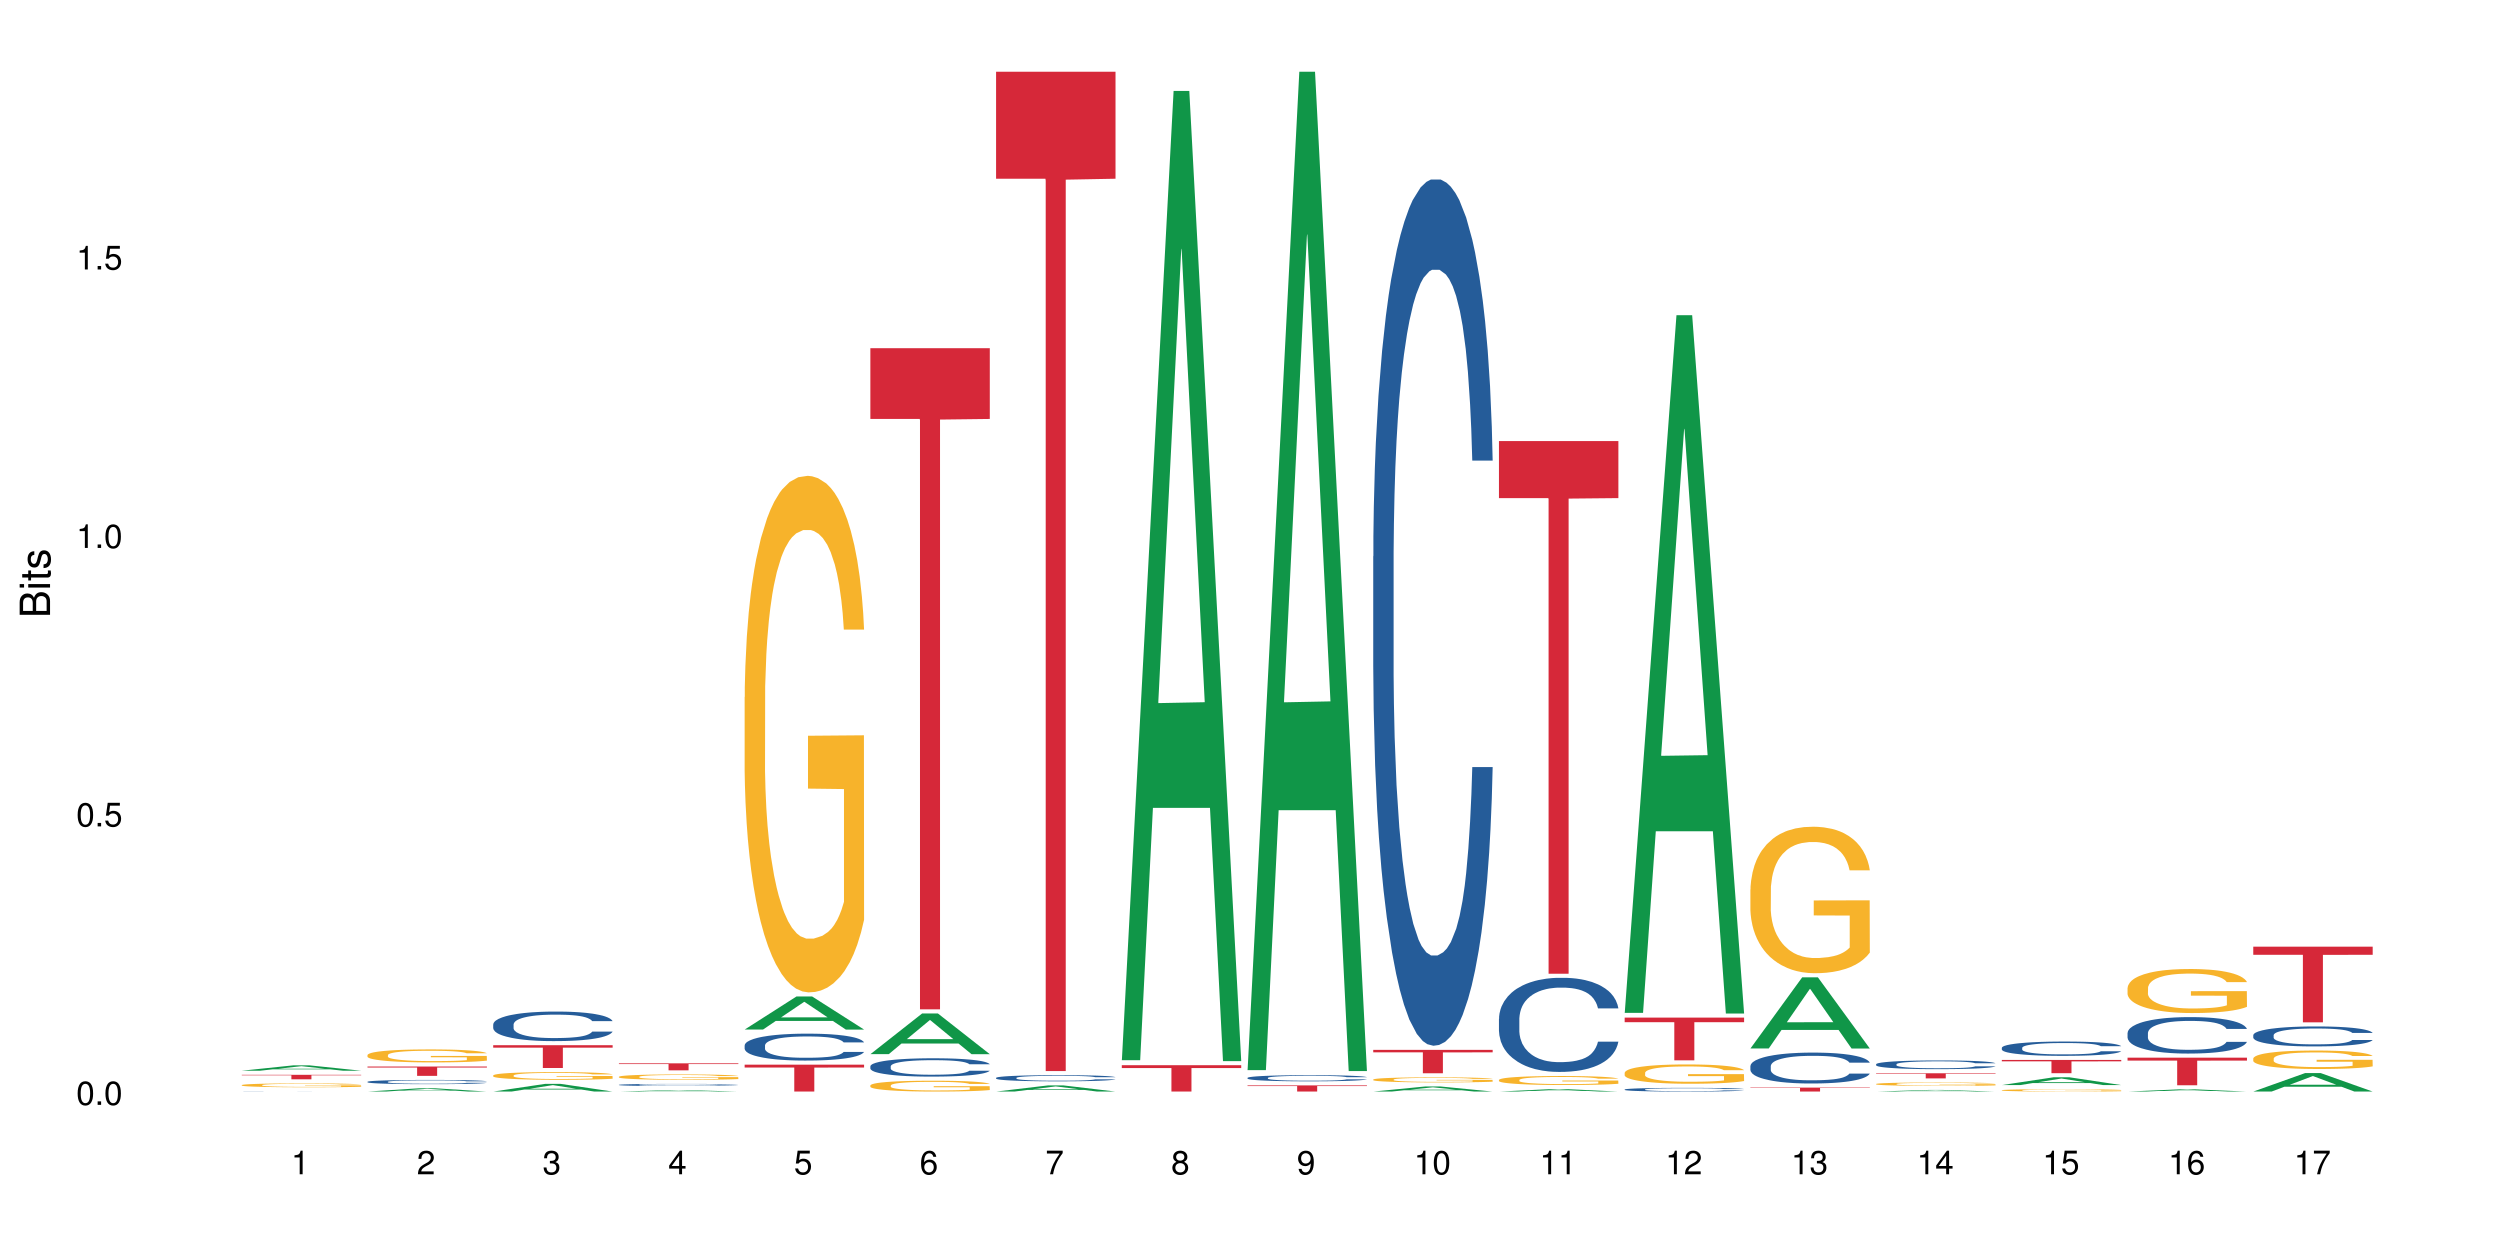 <?xml version="1.0" encoding="UTF-8"?>
<svg xmlns="http://www.w3.org/2000/svg" xmlns:xlink="http://www.w3.org/1999/xlink" width="720pt" height="360pt" viewBox="0 0 720 360" version="1.1">
<defs>
<g>
<symbol overflow="visible" id="glyph0-0">
<path style="stroke:none;" d=""/>
</symbol>
<symbol overflow="visible" id="glyph0-1">
<path style="stroke:none;" d="M 2.641 -6.797 C 2 -6.797 1.422 -6.531 1.078 -6.047 C 0.641 -5.453 0.406 -4.547 0.406 -3.297 C 0.406 -1 1.188 0.219 2.641 0.219 C 4.078 0.219 4.859 -1 4.859 -3.234 C 4.859 -4.562 4.656 -5.438 4.203 -6.047 C 3.844 -6.531 3.281 -6.797 2.641 -6.797 Z M 2.641 -6.047 C 3.547 -6.047 4 -5.125 4 -3.312 C 4 -1.375 3.562 -0.484 2.625 -0.484 C 1.734 -0.484 1.281 -1.422 1.281 -3.281 C 1.281 -5.141 1.734 -6.047 2.641 -6.047 Z M 2.641 -6.047 "/>
</symbol>
<symbol overflow="visible" id="glyph0-2">
<path style="stroke:none;" d="M 1.828 -1 L 0.828 -1 L 0.828 0 L 1.828 0 Z M 1.828 -1 "/>
</symbol>
<symbol overflow="visible" id="glyph0-3">
<path style="stroke:none;" d="M 4.562 -6.797 L 1.062 -6.797 L 0.547 -3.094 L 1.328 -3.094 C 1.719 -3.562 2.047 -3.734 2.578 -3.734 C 3.484 -3.734 4.062 -3.109 4.062 -2.094 C 4.062 -1.125 3.484 -0.531 2.578 -0.531 C 1.828 -0.531 1.375 -0.906 1.188 -1.672 L 0.328 -1.672 C 0.453 -1.109 0.547 -0.844 0.75 -0.594 C 1.125 -0.078 1.828 0.219 2.594 0.219 C 3.969 0.219 4.922 -0.781 4.922 -2.219 C 4.922 -3.562 4.031 -4.484 2.719 -4.484 C 2.25 -4.484 1.859 -4.359 1.469 -4.062 L 1.734 -5.969 L 4.562 -5.969 Z M 4.562 -6.797 "/>
</symbol>
<symbol overflow="visible" id="glyph0-4">
<path style="stroke:none;" d="M 2.484 -4.844 L 2.484 0 L 3.328 0 L 3.328 -6.797 L 2.766 -6.797 C 2.469 -5.75 2.281 -5.609 0.984 -5.453 L 0.984 -4.844 Z M 2.484 -4.844 "/>
</symbol>
<symbol overflow="visible" id="glyph0-5">
<path style="stroke:none;" d="M 4.859 -0.828 L 1.281 -0.828 C 1.359 -1.391 1.672 -1.75 2.5 -2.234 L 3.469 -2.75 C 4.406 -3.266 4.906 -3.969 4.906 -4.812 C 4.906 -5.375 4.672 -5.906 4.266 -6.266 C 3.859 -6.625 3.375 -6.797 2.719 -6.797 C 1.859 -6.797 1.219 -6.5 0.844 -5.922 C 0.609 -5.562 0.5 -5.125 0.484 -4.438 L 1.328 -4.438 C 1.359 -4.906 1.406 -5.188 1.531 -5.406 C 1.75 -5.812 2.188 -6.062 2.703 -6.062 C 3.469 -6.062 4.031 -5.516 4.031 -4.781 C 4.031 -4.25 3.719 -3.797 3.125 -3.438 L 2.234 -2.938 C 0.812 -2.141 0.406 -1.5 0.328 0 L 4.859 0 Z M 4.859 -0.828 "/>
</symbol>
<symbol overflow="visible" id="glyph0-6">
<path style="stroke:none;" d="M 2.125 -3.125 L 2.578 -3.125 C 3.516 -3.125 3.984 -2.703 3.984 -1.891 C 3.984 -1.031 3.469 -0.531 2.578 -0.531 C 1.656 -0.531 1.203 -0.984 1.156 -1.969 L 0.312 -1.969 C 0.344 -1.422 0.438 -1.078 0.609 -0.766 C 0.953 -0.109 1.625 0.219 2.547 0.219 C 3.953 0.219 4.859 -0.609 4.859 -1.906 C 4.859 -2.766 4.516 -3.25 3.703 -3.516 C 4.344 -3.766 4.656 -4.25 4.656 -4.938 C 4.656 -6.109 3.875 -6.797 2.578 -6.797 C 1.203 -6.797 0.484 -6.047 0.453 -4.609 L 1.297 -4.609 C 1.312 -5.016 1.344 -5.25 1.453 -5.453 C 1.641 -5.828 2.062 -6.062 2.594 -6.062 C 3.344 -6.062 3.797 -5.625 3.797 -4.906 C 3.797 -4.422 3.609 -4.141 3.25 -3.984 C 3.016 -3.891 2.719 -3.844 2.125 -3.844 Z M 2.125 -3.125 "/>
</symbol>
<symbol overflow="visible" id="glyph0-7">
<path style="stroke:none;" d="M 3.141 -1.625 L 3.141 0 L 3.984 0 L 3.984 -1.625 L 4.984 -1.625 L 4.984 -2.391 L 3.984 -2.391 L 3.984 -6.797 L 3.359 -6.797 L 0.266 -2.516 L 0.266 -1.625 Z M 3.141 -2.391 L 1 -2.391 L 3.141 -5.359 Z M 3.141 -2.391 "/>
</symbol>
<symbol overflow="visible" id="glyph0-8">
<path style="stroke:none;" d="M 4.781 -5.031 C 4.609 -6.141 3.891 -6.797 2.844 -6.797 C 2.094 -6.797 1.422 -6.438 1.031 -5.828 C 0.609 -5.172 0.406 -4.344 0.406 -3.094 C 0.406 -1.953 0.578 -1.234 0.984 -0.625 C 1.359 -0.078 1.953 0.219 2.703 0.219 C 3.984 0.219 4.922 -0.734 4.922 -2.078 C 4.922 -3.344 4.062 -4.234 2.844 -4.234 C 2.172 -4.234 1.641 -3.969 1.281 -3.469 C 1.281 -5.125 1.828 -6.047 2.797 -6.047 C 3.391 -6.047 3.797 -5.672 3.938 -5.031 Z M 2.734 -3.484 C 3.547 -3.484 4.062 -2.922 4.062 -2 C 4.062 -1.156 3.484 -0.531 2.703 -0.531 C 1.922 -0.531 1.328 -1.188 1.328 -2.047 C 1.328 -2.891 1.906 -3.484 2.734 -3.484 Z M 2.734 -3.484 "/>
</symbol>
<symbol overflow="visible" id="glyph0-9">
<path style="stroke:none;" d="M 4.984 -6.797 L 0.438 -6.797 L 0.438 -5.969 L 4.109 -5.969 C 2.5 -3.656 1.828 -2.234 1.328 0 L 2.219 0 C 2.594 -2.172 3.453 -4.047 4.984 -6.094 Z M 4.984 -6.797 "/>
</symbol>
<symbol overflow="visible" id="glyph0-10">
<path style="stroke:none;" d="M 3.75 -3.578 C 4.453 -4 4.688 -4.344 4.688 -4.984 C 4.688 -6.047 3.844 -6.797 2.641 -6.797 C 1.438 -6.797 0.594 -6.047 0.594 -4.984 C 0.594 -4.359 0.828 -4.016 1.516 -3.578 C 0.734 -3.203 0.359 -2.641 0.359 -1.891 C 0.359 -0.641 1.297 0.219 2.641 0.219 C 3.984 0.219 4.922 -0.641 4.922 -1.875 C 4.922 -2.641 4.531 -3.203 3.75 -3.578 Z M 2.641 -6.047 C 3.359 -6.047 3.812 -5.625 3.812 -4.969 C 3.812 -4.344 3.344 -3.922 2.641 -3.922 C 1.922 -3.922 1.453 -4.344 1.453 -4.984 C 1.453 -5.625 1.922 -6.047 2.641 -6.047 Z M 2.641 -3.203 C 3.484 -3.203 4.062 -2.672 4.062 -1.875 C 4.062 -1.062 3.484 -0.531 2.625 -0.531 C 1.797 -0.531 1.219 -1.078 1.219 -1.875 C 1.219 -2.672 1.797 -3.203 2.641 -3.203 Z M 2.641 -3.203 "/>
</symbol>
<symbol overflow="visible" id="glyph0-11">
<path style="stroke:none;" d="M 0.516 -1.547 C 0.672 -0.438 1.406 0.219 2.438 0.219 C 3.188 0.219 3.859 -0.141 4.266 -0.75 C 4.688 -1.406 4.891 -2.25 4.891 -3.484 C 4.891 -4.625 4.703 -5.359 4.312 -5.953 C 3.938 -6.5 3.344 -6.797 2.594 -6.797 C 1.297 -6.797 0.359 -5.844 0.359 -4.516 C 0.359 -3.25 1.234 -2.344 2.453 -2.344 C 3.094 -2.344 3.562 -2.578 4.016 -3.109 C 4 -1.453 3.469 -0.531 2.5 -0.531 C 1.906 -0.531 1.484 -0.906 1.359 -1.547 Z M 2.578 -6.062 C 3.375 -6.062 3.969 -5.406 3.969 -4.531 C 3.969 -3.688 3.375 -3.094 2.547 -3.094 C 1.734 -3.094 1.234 -3.672 1.234 -4.578 C 1.234 -5.438 1.797 -6.062 2.578 -6.062 Z M 2.578 -6.062 "/>
</symbol>
<symbol overflow="visible" id="glyph1-0">
<path style="stroke:none;" d=""/>
</symbol>
<symbol overflow="visible" id="glyph1-1">
<path style="stroke:none;" d="M 0 -0.953 L 0 -4.891 C 0 -5.719 -0.234 -6.344 -0.734 -6.797 C -1.188 -7.234 -1.812 -7.469 -2.5 -7.469 C -3.547 -7.469 -4.188 -7 -4.625 -5.875 C -4.984 -6.672 -5.641 -7.094 -6.531 -7.094 C -7.156 -7.094 -7.734 -6.859 -8.141 -6.391 C -8.562 -5.938 -8.75 -5.344 -8.75 -4.5 L -8.75 -0.953 Z M -4.984 -2.062 L -7.766 -2.062 L -7.766 -4.219 C -7.766 -4.844 -7.688 -5.203 -7.453 -5.5 C -7.219 -5.812 -6.859 -5.969 -6.375 -5.969 C -5.906 -5.969 -5.531 -5.812 -5.297 -5.5 C -5.062 -5.203 -4.984 -4.844 -4.984 -4.219 Z M -0.984 -2.062 L -4 -2.062 L -4 -4.781 C -4 -5.328 -3.859 -5.688 -3.578 -5.953 C -3.297 -6.219 -2.922 -6.359 -2.484 -6.359 C -2.062 -6.359 -1.688 -6.219 -1.406 -5.953 C -1.109 -5.688 -0.984 -5.328 -0.984 -4.781 Z M -0.984 -2.062 "/>
</symbol>
<symbol overflow="visible" id="glyph1-2">
<path style="stroke:none;" d="M -6.281 -1.797 L -6.281 -0.797 L 0 -0.797 L 0 -1.797 Z M -8.75 -1.797 L -8.75 -0.797 L -7.484 -0.797 L -7.484 -1.797 Z M -8.75 -1.797 "/>
</symbol>
<symbol overflow="visible" id="glyph1-3">
<path style="stroke:none;" d="M -6.281 -3.047 L -6.281 -2.016 L -8.016 -2.016 L -8.016 -1.016 L -6.281 -1.016 L -6.281 -0.172 L -5.469 -0.172 L -5.469 -1.016 L -0.719 -1.016 C -0.078 -1.016 0.281 -1.453 0.281 -2.234 C 0.281 -2.469 0.25 -2.719 0.188 -3.047 L -0.641 -3.047 C -0.609 -2.922 -0.594 -2.766 -0.594 -2.562 C -0.594 -2.141 -0.719 -2.016 -1.156 -2.016 L -5.469 -2.016 L -5.469 -3.047 Z M -6.281 -3.047 "/>
</symbol>
<symbol overflow="visible" id="glyph1-4">
<path style="stroke:none;" d="M -4.531 -5.25 C -5.766 -5.25 -6.469 -4.422 -6.469 -2.969 C -6.469 -1.516 -5.719 -0.562 -4.547 -0.562 C -3.562 -0.562 -3.094 -1.062 -2.734 -2.562 L -2.516 -3.484 C -2.344 -4.188 -2.094 -4.469 -1.625 -4.469 C -1.047 -4.469 -0.641 -3.875 -0.641 -3 C -0.641 -2.453 -0.797 -2 -1.062 -1.75 C -1.25 -1.594 -1.422 -1.531 -1.875 -1.469 L -1.875 -0.406 C -0.422 -0.453 0.281 -1.266 0.281 -2.922 C 0.281 -4.5 -0.5 -5.516 -1.719 -5.516 C -2.656 -5.516 -3.172 -4.984 -3.469 -3.734 L -3.703 -2.766 C -3.891 -1.953 -4.156 -1.609 -4.594 -1.609 C -5.172 -1.609 -5.547 -2.125 -5.547 -2.938 C -5.547 -3.75 -5.203 -4.172 -4.531 -4.203 Z M -4.531 -5.25 "/>
</symbol>
</g>
</defs>
<g id="surface69120">
<rect x="0" y="0" width="720" height="360" style="fill:rgb(100%,100%,100%);fill-opacity:1;stroke:none;"/>
<path style=" stroke:none;fill-rule:nonzero;fill:rgb(6.275%,58.824%,28.235%);fill-opacity:1;" d="M 69.629 308.367 L 69.668 308.363 L 84.551 306.812 L 89.07 306.812 L 104.027 308.367 L 98.77 308.367 L 95.023 307.961 L 78.598 307.961 L 74.922 308.367 L 69.629 308.367 L 80.176 307.793 L 93.516 307.793 L 86.863 307.066 L 86.789 307.062 L 86.719 307.07 L 80.141 307.793 L 80.176 307.793 Z M 69.629 308.367 "/>
<path style=" stroke:none;fill-rule:nonzero;fill:rgb(14.51%,36.078%,60%);fill-opacity:1;" d="M 69.629 314.34 L 69.672 314.34 L 69.672 314.336 L 69.797 314.336 L 70.09 314.332 L 70.383 314.332 L 71.141 314.328 L 72.188 314.324 L 73.277 314.324 L 74.074 314.32 L 76.426 314.32 L 77.473 314.316 L 84.941 314.316 L 86.242 314.312 L 89.051 314.312 L 90.73 314.316 L 98.152 314.316 L 98.949 314.32 L 101.172 314.32 L 101.844 314.324 L 102.602 314.324 L 103.27 314.328 L 103.773 314.332 L 104.027 314.332 L 97.859 314.332 L 97.523 314.328 L 96.895 314.328 L 96.266 314.324 L 94.586 314.324 L 93.496 314.32 L 82.004 314.32 L 81.121 314.324 L 78.48 314.324 L 77.852 314.328 L 76.719 314.328 L 76.34 314.332 L 76.004 314.332 L 75.754 314.336 L 75.586 314.336 L 75.5 314.34 L 75.5 314.348 L 75.586 314.348 L 75.797 314.352 L 76.34 314.355 L 77.137 314.355 L 78.062 314.359 L 79.445 314.359 L 80.117 314.363 L 94.504 314.363 L 95.344 314.359 L 97.02 314.359 L 97.523 314.355 L 97.902 314.355 L 98.152 314.352 L 104.027 314.352 L 103.773 314.355 L 103.398 314.355 L 103.02 314.359 L 102.434 314.359 L 101.762 314.363 L 100 314.363 L 98.949 314.367 L 95.387 314.367 L 94.379 314.371 L 82.172 314.371 L 80.031 314.367 L 76.215 314.367 L 75.039 314.363 L 73.531 314.363 L 72.609 314.359 L 71.977 314.359 L 71.266 314.355 L 70.762 314.355 L 70.176 314.352 L 69.754 314.348 L 69.629 314.348 Z M 69.629 314.34 "/>
<path style=" stroke:none;fill-rule:nonzero;fill:rgb(96.863%,70.196%,16.863%);fill-opacity:1;" d="M 69.629 312.496 L 69.672 312.496 L 69.672 312.477 L 69.84 312.43 L 70.258 312.367 L 70.805 312.316 L 71.391 312.273 L 71.77 312.254 L 72.398 312.223 L 72.941 312.199 L 74.328 312.152 L 76.09 312.109 L 77.055 312.094 L 78.145 312.074 L 79.695 312.055 L 80.41 312.047 L 82.59 312.031 L 85.066 312.023 L 87.793 312.02 L 89.051 312.02 L 90.77 312.023 L 93.121 312.035 L 94.461 312.047 L 95.512 312.055 L 96.602 312.07 L 97.945 312.09 L 99.203 312.113 L 100.207 312.137 L 101.215 312.168 L 102.055 312.203 L 102.766 312.238 L 103.398 312.281 L 103.773 312.316 L 104.027 312.352 L 98.195 312.352 L 97.859 312.316 L 97.48 312.289 L 96.852 312.254 L 96.223 312.23 L 95.594 312.211 L 94.422 312.184 L 93.414 312.168 L 92.156 312.152 L 90.938 312.145 L 89.555 312.137 L 86.492 312.137 L 84.48 312.145 L 83.305 312.152 L 82.465 312.16 L 81.289 312.176 L 80.578 312.188 L 80.156 312.195 L 78.898 312.227 L 78.062 312.254 L 77.598 312.273 L 77.012 312.305 L 76.594 312.332 L 76.133 312.375 L 75.879 312.406 L 75.543 312.473 L 75.5 312.656 L 75.629 312.695 L 75.879 312.738 L 76.215 312.773 L 76.719 312.812 L 77.223 312.844 L 78.102 312.883 L 78.859 312.91 L 79.445 312.926 L 80.578 312.953 L 81.039 312.961 L 82.129 312.98 L 83.262 312.996 L 84.645 313.008 L 85.695 313.012 L 87.371 313.02 L 89.512 313.02 L 92.027 313.012 L 93.625 313.004 L 94.715 312.996 L 95.426 312.988 L 96.309 312.977 L 96.938 312.969 L 97.523 312.957 L 98.238 312.938 L 98.238 312.695 L 87.875 312.695 L 87.875 312.582 L 103.984 312.578 L 104.027 312.977 L 103.145 313.004 L 102.055 313.031 L 101.004 313.051 L 99.914 313.07 L 98.363 313.09 L 97.105 313.102 L 95.176 313.117 L 93.414 313.125 L 91.566 313.129 L 89.934 313.133 L 88.004 313.137 L 86.281 313.133 L 84.438 313.125 L 82.969 313.117 L 81.625 313.109 L 80.285 313.094 L 78.605 313.074 L 77.516 313.055 L 76.383 313.035 L 75.25 313.008 L 74.242 312.98 L 73.574 312.961 L 72.902 312.938 L 72.188 312.906 L 71.516 312.871 L 71.012 312.84 L 70.551 312.805 L 70.215 312.77 L 69.883 312.723 L 69.715 312.688 L 69.629 312.656 Z M 69.629 312.496 "/>
<path style=" stroke:none;fill-rule:nonzero;fill:rgb(83.922%,15.686%,22.353%);fill-opacity:1;" d="M 69.629 309.547 L 104.027 309.547 L 104.027 309.688 L 89.691 309.688 L 89.691 310.84 L 83.922 310.84 L 83.922 309.688 L 69.629 309.688 Z M 69.629 309.547 "/>
<path style=" stroke:none;fill-rule:nonzero;fill:rgb(6.275%,58.824%,28.235%);fill-opacity:1;" d="M 105.836 314.371 L 105.871 314.367 L 120.758 313.418 L 125.277 313.418 L 140.234 314.371 L 134.977 314.371 L 131.23 314.121 L 114.805 314.121 L 111.129 314.371 L 105.836 314.371 L 116.383 314.02 L 129.723 314.02 L 123.07 313.574 L 122.996 313.574 L 122.926 313.578 L 116.348 314.02 L 116.383 314.02 Z M 105.836 314.371 "/>
<path style=" stroke:none;fill-rule:nonzero;fill:rgb(14.51%,36.078%,60%);fill-opacity:1;" d="M 105.836 311.551 L 105.879 311.551 L 105.879 311.523 L 106.004 311.48 L 106.297 311.43 L 106.59 311.391 L 107.348 311.324 L 108.395 311.262 L 109.484 311.215 L 110.281 311.184 L 110.996 311.16 L 112.633 311.121 L 113.68 311.098 L 114.812 311.082 L 116.195 311.062 L 117.203 311.051 L 119.469 311.031 L 121.148 311.023 L 125.258 311.023 L 126.938 311.027 L 128.152 311.031 L 129.496 311.039 L 130.629 311.051 L 132.598 311.074 L 134.359 311.105 L 135.156 311.125 L 136.414 311.16 L 137.379 311.191 L 138.051 311.223 L 138.809 311.262 L 139.477 311.312 L 139.98 311.367 L 140.234 311.418 L 134.359 311.418 L 134.066 311.371 L 133.73 311.336 L 133.102 311.293 L 132.473 311.262 L 131.59 311.227 L 130.793 311.207 L 129.703 311.184 L 128.738 311.172 L 127.734 311.16 L 126.77 311.156 L 124.922 311.148 L 122.781 311.148 L 121.984 311.152 L 120.352 311.16 L 119.469 311.168 L 118.211 311.184 L 117.328 311.199 L 116.281 311.219 L 115.566 311.238 L 114.688 311.27 L 114.059 311.293 L 113.344 311.328 L 112.926 311.359 L 112.547 311.391 L 112.211 311.426 L 111.961 311.465 L 111.793 311.508 L 111.707 311.547 L 111.707 311.719 L 111.793 311.758 L 112.004 311.805 L 112.547 311.875 L 113.344 311.934 L 114.27 311.98 L 115.148 312.012 L 115.652 312.027 L 116.324 312.047 L 117.371 312.066 L 118.883 312.09 L 119.762 312.098 L 121.105 312.109 L 122.488 312.113 L 124.336 312.113 L 125.973 312.109 L 127.062 312.102 L 128.195 312.094 L 129.746 312.074 L 130.711 312.059 L 131.551 312.035 L 132.18 312.016 L 132.598 311.996 L 133.227 311.961 L 133.73 311.926 L 134.109 311.887 L 134.359 311.848 L 140.234 311.848 L 139.98 311.891 L 139.605 311.938 L 139.227 311.969 L 138.641 312.008 L 137.969 312.043 L 137.004 312.082 L 136.207 312.105 L 135.156 312.133 L 134.191 312.156 L 133.145 312.176 L 131.59 312.195 L 130.586 312.207 L 129.496 312.219 L 128.195 312.227 L 126.559 312.234 L 124.797 312.238 L 121.398 312.238 L 120.098 312.234 L 118.379 312.223 L 116.238 312.203 L 114.688 312.184 L 113.469 312.16 L 112.422 312.137 L 111.246 312.109 L 109.738 312.059 L 108.816 312.02 L 108.184 311.988 L 107.473 311.945 L 106.969 311.906 L 106.383 311.844 L 105.961 311.766 L 105.836 311.707 Z M 105.836 311.551 "/>
<path style=" stroke:none;fill-rule:nonzero;fill:rgb(96.863%,70.196%,16.863%);fill-opacity:1;" d="M 105.836 303.836 L 105.879 303.832 L 105.879 303.766 L 106.047 303.609 L 106.465 303.398 L 107.012 303.223 L 107.598 303.086 L 107.977 303.016 L 108.605 302.914 L 109.148 302.836 L 110.535 302.684 L 112.297 302.539 L 113.262 302.477 L 114.352 302.418 L 115.902 302.355 L 116.617 302.332 L 118.797 302.277 L 121.273 302.242 L 124 302.23 L 125.258 302.234 L 126.977 302.25 L 129.328 302.285 L 130.668 302.32 L 131.719 302.355 L 132.809 302.398 L 134.152 302.469 L 135.41 302.551 L 136.414 302.633 L 137.422 302.734 L 138.262 302.844 L 138.973 302.965 L 139.605 303.105 L 139.98 303.227 L 140.234 303.348 L 134.402 303.348 L 134.066 303.227 L 133.688 303.133 L 133.059 303.023 L 132.43 302.941 L 131.801 302.875 L 130.629 302.785 L 129.621 302.73 L 128.363 302.684 L 127.145 302.652 L 125.762 302.633 L 124.922 302.625 L 122.699 302.625 L 120.688 302.648 L 119.512 302.676 L 118.672 302.703 L 117.496 302.754 L 116.785 302.797 L 116.363 302.824 L 115.105 302.93 L 114.27 303.023 L 113.805 303.09 L 113.219 303.191 L 112.801 303.285 L 112.34 303.422 L 112.086 303.523 L 111.75 303.758 L 111.707 304.375 L 111.836 304.504 L 112.086 304.645 L 112.422 304.77 L 112.926 304.898 L 113.43 304.996 L 114.309 305.129 L 115.066 305.219 L 115.652 305.277 L 116.785 305.371 L 117.246 305.402 L 118.336 305.461 L 119.469 305.512 L 120.852 305.551 L 121.902 305.57 L 123.578 305.59 L 125.719 305.59 L 128.234 305.57 L 129.828 305.543 L 130.922 305.516 L 131.633 305.488 L 132.516 305.453 L 133.145 305.418 L 133.73 305.379 L 134.445 305.32 L 134.445 304.504 L 124.082 304.5 L 124.082 304.117 L 140.191 304.113 L 140.234 305.453 L 139.352 305.543 L 138.262 305.633 L 137.211 305.703 L 136.121 305.762 L 134.57 305.824 L 133.312 305.867 L 131.383 305.914 L 129.621 305.945 L 127.773 305.965 L 126.137 305.977 L 124.211 305.98 L 122.488 305.973 L 120.645 305.953 L 119.176 305.926 L 117.832 305.891 L 116.492 305.848 L 114.812 305.773 L 113.723 305.715 L 112.59 305.645 L 111.457 305.559 L 110.449 305.465 L 109.781 305.395 L 109.109 305.312 L 108.395 305.211 L 107.723 305.094 L 107.219 304.988 L 106.758 304.867 L 106.422 304.754 L 106.09 304.602 L 105.922 304.477 L 105.836 304.371 Z M 105.836 303.836 "/>
<path style=" stroke:none;fill-rule:nonzero;fill:rgb(83.922%,15.686%,22.353%);fill-opacity:1;" d="M 105.836 307.16 L 140.234 307.16 L 140.234 307.445 L 125.898 307.449 L 125.898 309.844 L 120.129 309.844 L 120.129 307.453 L 120.047 307.445 L 105.836 307.445 Z M 105.836 307.16 "/>
<path style=" stroke:none;fill-rule:nonzero;fill:rgb(6.275%,58.824%,28.235%);fill-opacity:1;" d="M 142.043 314.367 L 142.078 314.367 L 156.965 312.16 L 161.484 312.16 L 176.441 314.371 L 171.184 314.371 L 167.438 313.793 L 151.012 313.793 L 147.336 314.367 L 142.043 314.367 L 152.59 313.555 L 165.93 313.555 L 159.277 312.52 L 159.203 312.52 L 159.133 312.527 L 152.555 313.555 L 152.59 313.555 Z M 142.043 314.367 "/>
<path style=" stroke:none;fill-rule:nonzero;fill:rgb(14.51%,36.078%,60%);fill-opacity:1;" d="M 142.043 295.035 L 142.086 295.027 L 142.086 294.844 L 142.211 294.547 L 142.504 294.172 L 142.797 293.918 L 143.555 293.457 L 144.602 293.016 L 145.691 292.672 L 146.488 292.469 L 147.203 292.316 L 148.84 292.027 L 149.887 291.879 L 151.02 291.746 L 152.402 291.617 L 153.41 291.539 L 155.676 291.414 L 157.355 291.359 L 158.652 291.336 L 161.465 291.336 L 163.145 291.367 L 164.359 291.406 L 165.703 291.469 L 166.832 291.539 L 168.805 291.707 L 170.566 291.926 L 171.363 292.051 L 172.621 292.293 L 173.586 292.523 L 174.258 292.727 L 175.012 293.016 L 175.684 293.363 L 176.188 293.762 L 176.441 294.094 L 170.566 294.094 L 170.273 293.785 L 169.938 293.543 L 169.309 293.227 L 168.68 293 L 167.797 292.773 L 167 292.625 L 165.91 292.477 L 164.945 292.387 L 163.941 292.316 L 162.977 292.27 L 161.129 292.223 L 158.988 292.223 L 158.191 292.238 L 156.559 292.301 L 155.676 292.355 L 154.418 292.461 L 153.535 292.562 L 152.488 292.719 L 151.773 292.852 L 150.895 293.055 L 150.266 293.234 L 149.551 293.488 L 149.133 293.684 L 148.754 293.902 L 148.418 294.156 L 148.168 294.43 L 148 294.719 L 147.914 294.996 L 147.914 296.203 L 148 296.484 L 148.211 296.809 L 148.754 297.285 L 149.551 297.695 L 150.473 298.023 L 151.355 298.254 L 151.859 298.363 L 152.531 298.488 L 153.578 298.645 L 155.09 298.801 L 155.969 298.863 L 157.312 298.926 L 158.695 298.957 L 160.543 298.957 L 162.18 298.926 L 163.27 298.887 L 164.402 298.824 L 165.953 298.691 L 166.918 298.566 L 167.758 298.418 L 168.387 298.27 L 168.805 298.148 L 169.434 297.906 L 169.938 297.641 L 170.316 297.371 L 170.566 297.105 L 176.441 297.105 L 176.188 297.414 L 175.812 297.719 L 175.434 297.945 L 174.848 298.215 L 174.176 298.457 L 173.211 298.73 L 172.414 298.91 L 171.363 299.102 L 170.398 299.25 L 169.352 299.383 L 167.797 299.539 L 166.793 299.617 L 165.703 299.688 L 164.402 299.75 L 162.766 299.805 L 161.004 299.832 L 159.367 299.84 L 157.605 299.828 L 156.305 299.797 L 154.586 299.727 L 152.445 299.586 L 150.895 299.438 L 149.676 299.289 L 148.629 299.133 L 147.453 298.926 L 145.945 298.582 L 145.02 298.316 L 144.391 298.102 L 143.68 297.797 L 143.176 297.523 L 142.59 297.09 L 142.168 296.539 L 142.043 296.109 Z M 142.043 295.035 "/>
<path style=" stroke:none;fill-rule:nonzero;fill:rgb(96.863%,70.196%,16.863%);fill-opacity:1;" d="M 142.043 309.719 L 142.086 309.715 L 142.086 309.676 L 142.254 309.582 L 142.672 309.457 L 143.219 309.355 L 143.805 309.273 L 144.184 309.23 L 144.812 309.172 L 145.355 309.129 L 146.742 309.035 L 148.504 308.953 L 149.469 308.914 L 150.559 308.883 L 152.109 308.844 L 152.824 308.828 L 155.004 308.797 L 157.48 308.777 L 160.207 308.77 L 161.465 308.773 L 163.184 308.781 L 165.535 308.801 L 166.875 308.824 L 167.926 308.844 L 169.016 308.867 L 170.359 308.91 L 171.617 308.957 L 172.621 309.008 L 173.629 309.066 L 174.469 309.133 L 175.18 309.203 L 175.812 309.285 L 176.188 309.359 L 176.441 309.43 L 170.609 309.43 L 170.273 309.359 L 169.895 309.305 L 169.266 309.238 L 168.637 309.188 L 168.008 309.148 L 166.832 309.098 L 165.828 309.066 L 164.57 309.035 L 163.352 309.02 L 161.969 309.008 L 161.129 309.004 L 158.906 309.004 L 156.891 309.016 L 155.719 309.031 L 154.879 309.047 L 153.703 309.078 L 152.992 309.102 L 152.57 309.121 L 151.312 309.184 L 150.473 309.238 L 150.012 309.277 L 149.426 309.336 L 149.008 309.391 L 148.547 309.473 L 148.293 309.531 L 147.957 309.672 L 147.914 310.035 L 148.043 310.109 L 148.293 310.191 L 148.629 310.266 L 149.133 310.344 L 149.637 310.402 L 150.516 310.48 L 151.273 310.531 L 151.859 310.566 L 152.992 310.621 L 153.453 310.641 L 154.543 310.676 L 155.676 310.703 L 157.059 310.727 L 158.109 310.742 L 159.785 310.75 L 161.926 310.75 L 164.441 310.738 L 166.035 310.723 L 167.129 310.707 L 167.84 310.691 L 168.723 310.668 L 169.352 310.648 L 169.938 310.629 L 170.652 310.594 L 170.652 310.109 L 160.289 310.109 L 160.289 309.883 L 176.398 309.879 L 176.441 310.668 L 175.559 310.723 L 174.469 310.777 L 173.418 310.816 L 172.328 310.852 L 170.777 310.891 L 169.52 310.914 L 167.59 310.941 L 165.828 310.961 L 163.98 310.973 L 162.344 310.98 L 160.418 310.98 L 158.695 310.977 L 156.852 310.965 L 155.383 310.949 L 154.039 310.93 L 152.699 310.902 L 151.02 310.859 L 149.93 310.824 L 148.797 310.781 L 147.664 310.73 L 146.656 310.68 L 145.984 310.637 L 145.316 310.586 L 144.602 310.527 L 143.93 310.457 L 143.426 310.395 L 142.965 310.324 L 142.629 310.258 L 142.293 310.168 L 142.129 310.094 L 142.043 310.031 Z M 142.043 309.719 "/>
<path style=" stroke:none;fill-rule:nonzero;fill:rgb(83.922%,15.686%,22.353%);fill-opacity:1;" d="M 142.043 301.02 L 176.441 301.02 L 176.441 301.723 L 162.105 301.73 L 162.105 307.59 L 156.336 307.59 L 156.336 301.738 L 156.254 301.723 L 142.043 301.723 Z M 142.043 301.02 "/>
<path style=" stroke:none;fill-rule:nonzero;fill:rgb(6.275%,58.824%,28.235%);fill-opacity:1;" d="M 178.25 314.371 L 178.285 314.371 L 193.172 313.953 L 197.691 313.953 L 212.648 314.371 L 207.391 314.371 L 203.645 314.262 L 187.219 314.262 L 183.543 314.371 L 178.25 314.371 L 188.797 314.215 L 202.137 314.215 L 195.484 314.02 L 195.34 314.02 L 188.762 314.215 L 188.797 314.215 Z M 178.25 314.371 "/>
<path style=" stroke:none;fill-rule:nonzero;fill:rgb(14.51%,36.078%,60%);fill-opacity:1;" d="M 178.25 312.43 L 178.293 312.43 L 178.293 312.414 L 178.418 312.395 L 178.711 312.367 L 179.004 312.348 L 179.762 312.316 L 180.809 312.285 L 181.898 312.262 L 182.695 312.246 L 183.41 312.234 L 185.047 312.215 L 186.094 312.203 L 187.227 312.195 L 188.609 312.184 L 189.617 312.18 L 191.883 312.172 L 193.562 312.168 L 194.859 312.164 L 197.672 312.164 L 199.348 312.168 L 200.566 312.168 L 201.91 312.176 L 203.039 312.18 L 205.012 312.191 L 206.773 312.207 L 207.57 312.215 L 208.828 312.234 L 209.793 312.25 L 210.465 312.266 L 211.219 312.285 L 211.891 312.309 L 212.395 312.34 L 212.648 312.363 L 206.773 312.363 L 206.48 312.34 L 206.145 312.324 L 205.516 312.301 L 204.887 312.285 L 204.004 312.266 L 203.207 312.258 L 202.117 312.246 L 201.152 312.238 L 200.148 312.234 L 199.184 312.23 L 197.336 312.227 L 195.195 312.227 L 194.398 312.23 L 192.766 312.234 L 191.883 312.238 L 190.625 312.246 L 189.742 312.254 L 188.695 312.262 L 187.98 312.273 L 187.102 312.289 L 186.473 312.301 L 185.758 312.32 L 185.34 312.332 L 184.961 312.348 L 184.625 312.367 L 184.375 312.387 L 184.207 312.406 L 184.121 312.426 L 184.121 312.512 L 184.207 312.531 L 184.418 312.555 L 184.961 312.59 L 185.758 312.617 L 186.68 312.641 L 187.562 312.66 L 188.066 312.668 L 188.738 312.676 L 189.785 312.688 L 191.297 312.699 L 192.176 312.703 L 193.52 312.707 L 198.387 312.707 L 199.477 312.703 L 200.609 312.699 L 202.16 312.691 L 203.125 312.68 L 203.965 312.672 L 204.594 312.66 L 205.012 312.652 L 205.641 312.633 L 206.145 312.613 L 206.523 312.594 L 206.773 312.578 L 212.648 312.578 L 212.395 312.598 L 212.016 312.621 L 211.641 312.637 L 211.055 312.656 L 210.383 312.672 L 209.418 312.691 L 208.621 312.707 L 207.57 312.719 L 206.605 312.73 L 205.559 312.738 L 204.004 312.75 L 203 312.758 L 201.91 312.762 L 200.609 312.766 L 198.973 312.77 L 197.211 312.77 L 195.574 312.773 L 193.812 312.77 L 192.512 312.77 L 190.793 312.766 L 188.652 312.754 L 187.102 312.742 L 185.883 312.734 L 184.836 312.723 L 183.66 312.707 L 182.152 312.684 L 181.227 312.664 L 180.598 312.648 L 179.887 312.625 L 179.383 312.605 L 178.797 312.574 L 178.375 312.535 L 178.25 312.504 Z M 178.25 312.43 "/>
<path style=" stroke:none;fill-rule:nonzero;fill:rgb(96.863%,70.196%,16.863%);fill-opacity:1;" d="M 178.25 310.102 L 178.293 310.098 L 178.293 310.07 L 178.461 310.008 L 178.879 309.918 L 179.426 309.848 L 180.012 309.793 L 180.391 309.762 L 181.02 309.719 L 181.562 309.688 L 182.949 309.625 L 184.711 309.566 L 185.676 309.539 L 186.766 309.516 L 188.316 309.488 L 189.031 309.48 L 191.211 309.457 L 193.688 309.441 L 196.414 309.438 L 197.672 309.438 L 199.391 309.445 L 201.742 309.461 L 203.082 309.473 L 204.133 309.488 L 205.223 309.508 L 206.562 309.535 L 207.824 309.57 L 208.828 309.602 L 209.836 309.645 L 210.676 309.691 L 211.387 309.738 L 212.016 309.801 L 212.395 309.848 L 212.648 309.898 L 206.816 309.898 L 206.48 309.848 L 206.102 309.812 L 205.473 309.766 L 204.844 309.73 L 204.215 309.703 L 203.039 309.668 L 202.035 309.645 L 200.777 309.625 L 199.559 309.613 L 198.176 309.602 L 195.113 309.602 L 193.098 309.609 L 191.926 309.621 L 191.086 309.633 L 189.91 309.652 L 189.199 309.672 L 188.777 309.684 L 187.52 309.727 L 186.68 309.766 L 186.219 309.793 L 185.633 309.836 L 185.215 309.875 L 184.754 309.93 L 184.5 309.973 L 184.164 310.066 L 184.121 310.324 L 184.25 310.375 L 184.5 310.434 L 184.836 310.484 L 185.34 310.539 L 185.844 310.578 L 186.723 310.637 L 187.48 310.672 L 188.066 310.695 L 189.199 310.734 L 189.66 310.746 L 190.75 310.773 L 191.883 310.793 L 193.266 310.809 L 194.316 310.816 L 195.992 310.824 L 198.133 310.824 L 200.648 310.816 L 202.242 310.805 L 203.336 310.793 L 204.047 310.781 L 204.93 310.77 L 205.559 310.754 L 206.145 310.738 L 206.859 310.715 L 206.859 310.375 L 196.496 310.375 L 196.496 310.215 L 212.605 310.215 L 212.648 310.77 L 211.766 310.805 L 210.676 310.844 L 209.625 310.871 L 208.535 310.895 L 206.984 310.922 L 205.727 310.938 L 203.797 310.957 L 202.035 310.973 L 200.188 310.98 L 198.551 310.984 L 194.902 310.984 L 193.059 310.973 L 191.59 310.961 L 190.246 310.949 L 188.906 310.93 L 187.227 310.902 L 186.137 310.875 L 185.004 310.848 L 183.871 310.812 L 182.863 310.773 L 182.191 310.742 L 181.523 310.711 L 180.809 310.668 L 180.137 310.621 L 179.633 310.574 L 179.172 310.527 L 178.836 310.48 L 178.5 310.414 L 178.336 310.363 L 178.25 310.32 Z M 178.25 310.102 "/>
<path style=" stroke:none;fill-rule:nonzero;fill:rgb(83.922%,15.686%,22.353%);fill-opacity:1;" d="M 178.25 306.242 L 212.648 306.242 L 212.648 306.457 L 198.312 306.457 L 198.312 308.258 L 192.543 308.258 L 192.543 306.461 L 192.461 306.457 L 178.25 306.457 Z M 178.25 306.242 "/>
<path style=" stroke:none;fill-rule:nonzero;fill:rgb(6.275%,58.824%,28.235%);fill-opacity:1;" d="M 214.457 296.512 L 214.492 296.5 L 229.379 286.988 L 233.898 286.988 L 248.855 296.52 L 243.598 296.52 L 239.852 294.031 L 223.422 294.031 L 219.75 296.512 L 214.457 296.512 L 225.004 293.004 L 238.344 292.992 L 231.691 288.547 L 231.617 288.535 L 231.547 288.562 L 224.969 292.992 L 225.004 293.004 Z M 214.457 296.512 "/>
<path style=" stroke:none;fill-rule:nonzero;fill:rgb(14.51%,36.078%,60%);fill-opacity:1;" d="M 214.457 301.07 L 214.5 301.062 L 214.5 300.891 L 214.625 300.625 L 214.918 300.285 L 215.211 300.051 L 215.969 299.633 L 217.016 299.227 L 218.105 298.918 L 218.902 298.734 L 219.617 298.59 L 221.254 298.328 L 222.301 298.195 L 223.434 298.074 L 224.816 297.953 L 225.824 297.883 L 228.09 297.77 L 229.77 297.719 L 231.066 297.699 L 233.879 297.699 L 235.555 297.727 L 236.773 297.762 L 238.117 297.82 L 239.246 297.883 L 241.219 298.039 L 242.98 298.238 L 243.777 298.352 L 245.035 298.57 L 246 298.781 L 246.672 298.965 L 247.426 299.227 L 248.098 299.547 L 248.602 299.906 L 248.855 300.211 L 242.98 300.211 L 242.688 299.93 L 242.352 299.711 L 241.723 299.418 L 241.094 299.215 L 240.211 299.008 L 239.414 298.875 L 238.324 298.738 L 237.359 298.656 L 236.352 298.59 L 235.391 298.547 L 233.543 298.508 L 231.402 298.508 L 230.605 298.52 L 228.973 298.578 L 228.09 298.625 L 226.832 298.727 L 225.949 298.816 L 224.902 298.961 L 224.188 299.078 L 223.309 299.266 L 222.68 299.426 L 221.965 299.66 L 221.547 299.836 L 221.168 300.035 L 220.832 300.27 L 220.582 300.516 L 220.414 300.777 L 220.328 301.035 L 220.328 302.133 L 220.414 302.387 L 220.625 302.684 L 221.168 303.117 L 221.965 303.492 L 222.887 303.789 L 223.77 304 L 224.273 304.102 L 224.945 304.215 L 225.992 304.355 L 227.504 304.496 L 228.383 304.555 L 229.727 304.609 L 231.109 304.637 L 232.957 304.637 L 234.59 304.609 L 235.684 304.574 L 236.816 304.516 L 238.367 304.398 L 239.332 304.285 L 240.172 304.148 L 240.801 304.016 L 241.219 303.902 L 241.848 303.684 L 242.352 303.441 L 242.73 303.195 L 242.98 302.953 L 248.855 302.953 L 248.602 303.234 L 248.223 303.512 L 247.848 303.719 L 247.258 303.965 L 246.59 304.184 L 245.625 304.434 L 244.828 304.594 L 243.777 304.773 L 242.812 304.906 L 241.766 305.027 L 240.211 305.168 L 239.207 305.238 L 238.117 305.305 L 236.816 305.359 L 235.18 305.41 L 233.418 305.438 L 231.781 305.445 L 230.02 305.43 L 228.719 305.402 L 227 305.34 L 224.859 305.211 L 223.309 305.078 L 222.09 304.941 L 221.043 304.801 L 219.867 304.609 L 218.359 304.297 L 217.434 304.059 L 216.805 303.859 L 216.094 303.582 L 215.59 303.336 L 215.004 302.938 L 214.582 302.438 L 214.457 302.047 Z M 214.457 301.07 "/>
<path style=" stroke:none;fill-rule:nonzero;fill:rgb(96.863%,70.196%,16.863%);fill-opacity:1;" d="M 214.457 200.758 L 214.5 200.621 L 214.5 197.906 L 214.668 191.793 L 215.086 183.367 L 215.633 176.438 L 216.219 171.004 L 216.598 168.152 L 217.227 164.074 L 217.77 161.086 L 219.156 154.973 L 220.918 149.266 L 221.883 146.82 L 222.973 144.512 L 224.523 141.93 L 225.238 140.98 L 227.418 138.805 L 229.895 137.445 L 232.621 137.039 L 233.879 137.176 L 235.598 137.719 L 237.949 139.211 L 239.289 140.57 L 240.34 141.93 L 241.43 143.695 L 242.77 146.414 L 244.031 149.676 L 245.035 152.934 L 246.043 157.012 L 246.883 161.359 L 247.594 166.113 L 248.223 171.82 L 248.602 176.574 L 248.855 181.332 L 243.023 181.332 L 242.688 176.574 L 242.309 172.906 L 241.68 168.422 L 241.051 165.164 L 240.422 162.582 L 239.246 159.047 L 238.242 156.875 L 236.984 154.973 L 235.766 153.75 L 234.383 152.934 L 233.543 152.664 L 231.32 152.664 L 229.305 153.613 L 228.133 154.699 L 227.293 155.789 L 226.117 157.824 L 225.406 159.457 L 224.984 160.543 L 223.727 164.754 L 222.887 168.559 L 222.426 171.141 L 221.84 175.215 L 221.422 178.883 L 220.957 184.32 L 220.707 188.395 L 220.371 197.633 L 220.328 222.09 L 220.457 227.25 L 220.707 232.82 L 221.043 237.715 L 221.547 242.875 L 222.051 246.816 L 222.93 252.113 L 223.684 255.648 L 224.273 257.957 L 225.406 261.625 L 225.867 262.848 L 226.957 265.293 L 228.09 267.195 L 229.473 268.824 L 230.523 269.641 L 232.199 270.32 L 234.34 270.32 L 236.855 269.504 L 238.449 268.418 L 239.543 267.332 L 240.254 266.379 L 241.137 264.887 L 241.766 263.527 L 242.352 262.031 L 243.066 259.723 L 243.066 227.25 L 232.703 227.117 L 232.703 211.898 L 248.812 211.762 L 248.855 264.887 L 247.973 268.555 L 246.883 272.086 L 245.832 274.805 L 244.742 277.113 L 243.191 279.695 L 241.934 281.324 L 240.004 283.227 L 238.242 284.449 L 236.395 285.266 L 234.758 285.672 L 232.828 285.809 L 231.109 285.535 L 229.266 284.723 L 227.797 283.637 L 226.453 282.277 L 225.113 280.512 L 223.434 277.656 L 222.344 275.348 L 221.211 272.496 L 220.078 269.098 L 219.07 265.43 L 218.398 262.578 L 217.73 259.316 L 217.016 255.238 L 216.344 250.621 L 215.84 246.41 L 215.379 241.652 L 215.043 237.168 L 214.707 231.055 L 214.539 226.164 L 214.457 221.953 Z M 214.457 200.758 "/>
<path style=" stroke:none;fill-rule:nonzero;fill:rgb(83.922%,15.686%,22.353%);fill-opacity:1;" d="M 214.457 306.625 L 248.855 306.625 L 248.855 307.453 L 234.52 307.461 L 234.52 314.371 L 228.75 314.371 L 228.75 307.469 L 228.668 307.453 L 214.457 307.453 Z M 214.457 306.625 "/>
<path style=" stroke:none;fill-rule:nonzero;fill:rgb(6.275%,58.824%,28.235%);fill-opacity:1;" d="M 250.664 303.598 L 250.699 303.586 L 265.582 291.871 L 270.105 291.871 L 285.062 303.605 L 279.805 303.605 L 276.059 300.543 L 259.629 300.543 L 255.957 303.598 L 250.664 303.598 L 261.211 299.277 L 274.551 299.266 L 267.898 293.789 L 267.824 293.777 L 267.754 293.809 L 261.176 299.266 L 261.211 299.277 Z M 250.664 303.598 "/>
<path style=" stroke:none;fill-rule:nonzero;fill:rgb(14.51%,36.078%,60%);fill-opacity:1;" d="M 250.664 307.082 L 250.707 307.078 L 250.707 306.961 L 250.832 306.777 L 251.125 306.547 L 251.418 306.387 L 252.176 306.105 L 253.223 305.828 L 254.312 305.617 L 255.109 305.492 L 255.824 305.395 L 257.461 305.215 L 258.508 305.125 L 259.641 305.043 L 261.023 304.961 L 262.031 304.91 L 264.297 304.836 L 265.977 304.801 L 267.273 304.785 L 270.086 304.785 L 271.762 304.805 L 272.98 304.828 L 274.32 304.867 L 275.453 304.91 L 277.426 305.02 L 279.188 305.152 L 279.984 305.23 L 281.242 305.379 L 282.207 305.523 L 282.879 305.648 L 283.633 305.828 L 284.305 306.047 L 284.809 306.293 L 285.062 306.5 L 279.188 306.5 L 278.895 306.305 L 278.559 306.156 L 277.93 305.957 L 277.301 305.82 L 276.418 305.68 L 275.621 305.586 L 274.531 305.496 L 273.566 305.438 L 272.559 305.395 L 271.594 305.367 L 269.75 305.336 L 267.609 305.336 L 266.812 305.348 L 265.18 305.387 L 264.297 305.418 L 263.039 305.484 L 262.156 305.551 L 261.109 305.645 L 260.395 305.727 L 259.516 305.852 L 258.887 305.965 L 258.172 306.121 L 257.754 306.242 L 257.375 306.379 L 257.039 306.539 L 256.789 306.707 L 256.621 306.887 L 256.535 307.059 L 256.535 307.809 L 256.621 307.98 L 256.832 308.184 L 257.375 308.477 L 258.172 308.734 L 259.094 308.938 L 259.977 309.082 L 260.48 309.148 L 261.152 309.227 L 262.199 309.32 L 263.711 309.418 L 264.59 309.457 L 265.934 309.496 L 267.316 309.516 L 269.164 309.516 L 270.797 309.496 L 271.891 309.473 L 273.023 309.434 L 274.574 309.352 L 275.539 309.273 L 276.379 309.184 L 277.008 309.09 L 277.426 309.012 L 278.055 308.863 L 278.559 308.699 L 278.938 308.531 L 279.188 308.367 L 285.062 308.367 L 284.809 308.559 L 284.43 308.746 L 284.055 308.887 L 283.465 309.059 L 282.797 309.207 L 281.832 309.375 L 281.035 309.484 L 279.984 309.605 L 279.02 309.699 L 277.973 309.781 L 276.418 309.879 L 275.414 309.926 L 274.32 309.969 L 273.023 310.008 L 271.387 310.043 L 269.625 310.059 L 267.988 310.066 L 266.227 310.055 L 264.926 310.035 L 263.207 309.992 L 261.066 309.906 L 259.516 309.812 L 258.297 309.723 L 257.25 309.625 L 256.074 309.496 L 254.566 309.285 L 253.641 309.121 L 253.012 308.984 L 252.301 308.797 L 251.797 308.629 L 251.211 308.355 L 250.789 308.016 L 250.664 307.75 Z M 250.664 307.082 "/>
<path style=" stroke:none;fill-rule:nonzero;fill:rgb(96.863%,70.196%,16.863%);fill-opacity:1;" d="M 250.664 312.582 L 250.707 312.582 L 250.707 312.523 L 250.875 312.395 L 251.293 312.219 L 251.84 312.074 L 252.426 311.957 L 252.805 311.898 L 253.434 311.812 L 253.977 311.75 L 255.363 311.621 L 257.125 311.5 L 258.09 311.449 L 259.18 311.402 L 260.73 311.348 L 261.445 311.328 L 263.625 311.281 L 266.102 311.254 L 268.828 311.246 L 270.086 311.246 L 271.805 311.258 L 274.156 311.289 L 275.496 311.32 L 276.547 311.348 L 277.637 311.383 L 278.977 311.441 L 280.238 311.512 L 281.242 311.578 L 282.25 311.664 L 283.09 311.754 L 283.801 311.855 L 284.43 311.977 L 284.809 312.074 L 285.062 312.176 L 279.23 312.176 L 278.895 312.074 L 278.516 312 L 277.887 311.902 L 277.258 311.836 L 276.629 311.781 L 275.453 311.707 L 274.449 311.66 L 273.191 311.621 L 271.973 311.598 L 270.59 311.578 L 269.75 311.574 L 267.527 311.574 L 265.512 311.594 L 264.34 311.617 L 263.5 311.637 L 262.324 311.68 L 261.613 311.715 L 261.191 311.738 L 259.934 311.828 L 259.094 311.906 L 258.633 311.961 L 258.047 312.047 L 257.629 312.125 L 257.164 312.238 L 256.914 312.324 L 256.578 312.52 L 256.535 313.031 L 256.664 313.141 L 256.914 313.258 L 257.25 313.359 L 257.754 313.469 L 258.258 313.551 L 259.137 313.664 L 259.891 313.738 L 260.48 313.785 L 261.613 313.863 L 262.074 313.887 L 263.164 313.941 L 264.297 313.98 L 265.68 314.016 L 266.73 314.031 L 268.406 314.047 L 270.547 314.047 L 273.062 314.027 L 274.656 314.004 L 275.75 313.98 L 276.461 313.961 L 277.344 313.93 L 277.973 313.902 L 278.559 313.871 L 279.273 313.824 L 279.273 313.141 L 268.91 313.137 L 268.91 312.816 L 285.02 312.816 L 285.062 313.93 L 284.18 314.008 L 283.09 314.082 L 282.039 314.141 L 280.949 314.188 L 279.398 314.242 L 278.141 314.277 L 276.211 314.316 L 274.449 314.344 L 272.602 314.359 L 270.965 314.367 L 269.035 314.371 L 267.316 314.363 L 265.473 314.348 L 264.004 314.324 L 262.66 314.297 L 261.32 314.258 L 259.641 314.199 L 258.551 314.152 L 257.418 314.09 L 256.285 314.02 L 255.277 313.941 L 254.605 313.883 L 253.938 313.812 L 253.223 313.727 L 252.551 313.633 L 252.047 313.543 L 251.586 313.441 L 251.25 313.348 L 250.914 313.219 L 250.746 313.117 L 250.664 313.027 Z M 250.664 312.582 "/>
<path style=" stroke:none;fill-rule:nonzero;fill:rgb(83.922%,15.686%,22.353%);fill-opacity:1;" d="M 250.664 100.273 L 285.062 100.273 L 285.062 120.656 L 270.727 120.836 L 270.727 290.691 L 264.957 290.691 L 264.957 121.016 L 264.875 120.656 L 250.664 120.656 Z M 250.664 100.273 "/>
<path style=" stroke:none;fill-rule:nonzero;fill:rgb(6.275%,58.824%,28.235%);fill-opacity:1;" d="M 286.871 314.367 L 286.906 314.367 L 301.789 312.602 L 306.312 312.602 L 321.27 314.371 L 316.012 314.371 L 312.266 313.91 L 295.836 313.91 L 292.164 314.367 L 286.871 314.367 L 297.418 313.719 L 310.758 313.715 L 304.105 312.891 L 304.031 312.891 L 303.961 312.895 L 297.383 313.715 L 297.418 313.719 Z M 286.871 314.367 "/>
<path style=" stroke:none;fill-rule:nonzero;fill:rgb(14.51%,36.078%,60%);fill-opacity:1;" d="M 286.871 310.422 L 286.914 310.422 L 286.914 310.383 L 287.039 310.32 L 287.332 310.242 L 287.625 310.188 L 288.383 310.094 L 289.43 310 L 290.52 309.93 L 291.316 309.887 L 292.031 309.855 L 293.668 309.797 L 294.715 309.766 L 295.848 309.738 L 297.23 309.711 L 298.238 309.695 L 300.504 309.668 L 302.184 309.656 L 303.48 309.652 L 306.293 309.652 L 307.969 309.66 L 309.188 309.668 L 310.527 309.68 L 311.66 309.695 L 313.633 309.73 L 315.395 309.773 L 316.191 309.801 L 317.449 309.852 L 318.414 309.898 L 319.086 309.941 L 319.84 310 L 320.512 310.074 L 321.016 310.156 L 321.27 310.227 L 315.395 310.227 L 315.102 310.16 L 314.766 310.113 L 314.137 310.047 L 313.508 310 L 312.625 309.953 L 311.828 309.922 L 310.738 309.891 L 309.773 309.871 L 308.766 309.855 L 307.801 309.848 L 305.957 309.836 L 303.816 309.836 L 303.02 309.84 L 301.383 309.852 L 300.504 309.863 L 299.246 309.887 L 298.363 309.906 L 297.316 309.941 L 296.602 309.969 L 295.723 310.012 L 295.094 310.047 L 294.379 310.102 L 293.961 310.141 L 293.582 310.188 L 293.246 310.238 L 292.996 310.297 L 292.828 310.355 L 292.742 310.414 L 292.742 310.664 L 292.828 310.723 L 293.039 310.793 L 293.582 310.891 L 294.379 310.977 L 295.301 311.043 L 296.184 311.094 L 296.688 311.113 L 297.359 311.141 L 298.406 311.172 L 299.918 311.203 L 300.797 311.219 L 302.141 311.23 L 303.523 311.238 L 305.371 311.238 L 307.004 311.23 L 308.098 311.223 L 309.23 311.211 L 310.781 311.184 L 311.746 311.156 L 312.586 311.125 L 313.215 311.094 L 313.633 311.07 L 314.262 311.02 L 314.766 310.965 L 315.145 310.906 L 315.395 310.852 L 321.27 310.852 L 321.016 310.918 L 320.637 310.98 L 320.262 311.027 L 319.672 311.082 L 319.004 311.133 L 318.039 311.191 L 317.242 311.227 L 316.191 311.27 L 315.227 311.301 L 314.18 311.328 L 312.625 311.359 L 311.621 311.375 L 310.527 311.391 L 309.23 311.402 L 307.594 311.414 L 305.832 311.422 L 304.195 311.422 L 302.434 311.418 L 301.133 311.41 L 299.414 311.398 L 297.273 311.367 L 295.723 311.336 L 294.504 311.309 L 293.457 311.273 L 292.281 311.23 L 290.773 311.16 L 289.848 311.105 L 289.219 311.059 L 288.508 310.996 L 288.004 310.941 L 287.418 310.848 L 286.996 310.734 L 286.871 310.645 Z M 286.871 310.422 "/>
<path style=" stroke:none;fill-rule:nonzero;fill:rgb(83.922%,15.686%,22.353%);fill-opacity:1;" d="M 286.871 20.664 L 321.27 20.664 L 321.27 51.473 L 306.934 51.742 L 306.934 308.473 L 301.164 308.473 L 301.164 52.012 L 301.082 51.473 L 286.871 51.473 Z M 286.871 20.664 "/>
<path style=" stroke:none;fill-rule:nonzero;fill:rgb(6.275%,58.824%,28.235%);fill-opacity:1;" d="M 323.078 305.34 L 323.113 305.078 L 337.996 26.191 L 342.52 26.191 L 357.473 305.602 L 352.219 305.602 L 348.473 232.668 L 332.043 232.668 L 328.371 305.34 L 323.078 305.34 L 333.625 202.496 L 346.965 202.234 L 340.312 71.84 L 340.238 71.578 L 340.164 72.367 L 333.59 202.234 L 333.625 202.496 Z M 323.078 305.34 "/>
<path style=" stroke:none;fill-rule:nonzero;fill:rgb(83.922%,15.686%,22.353%);fill-opacity:1;" d="M 323.078 306.781 L 357.473 306.781 L 357.473 307.594 L 343.141 307.602 L 343.141 314.371 L 337.371 314.371 L 337.371 307.609 L 337.289 307.594 L 323.078 307.594 Z M 323.078 306.781 "/>
<path style=" stroke:none;fill-rule:nonzero;fill:rgb(6.275%,58.824%,28.235%);fill-opacity:1;" d="M 359.285 308.203 L 359.32 307.934 L 374.203 20.664 L 378.727 20.664 L 393.68 308.473 L 388.426 308.473 L 384.68 233.344 L 368.25 233.344 L 364.578 308.203 L 359.285 308.203 L 369.832 202.266 L 383.172 201.996 L 376.52 67.684 L 376.445 67.414 L 376.371 68.227 L 369.797 201.996 L 369.832 202.266 Z M 359.285 308.203 "/>
<path style=" stroke:none;fill-rule:nonzero;fill:rgb(14.51%,36.078%,60%);fill-opacity:1;" d="M 359.285 310.422 L 359.328 310.422 L 359.328 310.383 L 359.453 310.32 L 359.746 310.242 L 360.039 310.188 L 360.797 310.094 L 361.844 310 L 362.934 309.93 L 363.73 309.887 L 364.445 309.855 L 366.082 309.797 L 367.129 309.766 L 368.262 309.738 L 369.645 309.711 L 370.652 309.695 L 372.918 309.668 L 374.594 309.656 L 375.895 309.652 L 378.707 309.652 L 380.383 309.66 L 381.602 309.668 L 382.941 309.68 L 384.074 309.695 L 386.047 309.73 L 387.809 309.773 L 388.605 309.801 L 389.863 309.852 L 390.828 309.898 L 391.5 309.941 L 392.254 310 L 392.926 310.074 L 393.43 310.156 L 393.68 310.227 L 387.809 310.227 L 387.516 310.16 L 387.18 310.113 L 386.551 310.047 L 385.922 310 L 385.039 309.953 L 384.242 309.922 L 383.152 309.891 L 382.188 309.871 L 381.18 309.855 L 380.215 309.848 L 378.371 309.836 L 376.23 309.836 L 375.434 309.84 L 373.797 309.852 L 372.918 309.863 L 371.66 309.887 L 370.777 309.906 L 369.73 309.941 L 369.016 309.969 L 368.137 310.012 L 367.508 310.047 L 366.793 310.102 L 366.375 310.141 L 365.996 310.188 L 365.66 310.238 L 365.41 310.297 L 365.242 310.355 L 365.156 310.414 L 365.156 310.664 L 365.242 310.723 L 365.449 310.793 L 365.996 310.891 L 366.793 310.977 L 367.715 311.043 L 368.598 311.094 L 369.102 311.113 L 369.773 311.141 L 370.82 311.172 L 372.332 311.203 L 373.211 311.219 L 374.555 311.23 L 375.938 311.238 L 377.785 311.238 L 379.418 311.23 L 380.512 311.223 L 381.645 311.211 L 383.195 311.184 L 384.16 311.156 L 385 311.125 L 385.629 311.094 L 386.047 311.07 L 386.676 311.02 L 387.18 310.965 L 387.559 310.906 L 387.809 310.852 L 393.68 310.852 L 393.43 310.918 L 393.051 310.98 L 392.676 311.027 L 392.086 311.082 L 391.418 311.133 L 390.453 311.191 L 389.656 311.227 L 388.605 311.27 L 387.641 311.301 L 386.594 311.328 L 385.039 311.359 L 384.035 311.375 L 382.941 311.391 L 381.645 311.402 L 380.008 311.414 L 378.246 311.422 L 376.609 311.422 L 374.848 311.418 L 373.547 311.41 L 371.828 311.398 L 369.688 311.367 L 368.137 311.336 L 366.918 311.309 L 365.871 311.273 L 364.695 311.23 L 363.188 311.16 L 362.262 311.105 L 361.633 311.059 L 360.922 310.996 L 360.418 310.941 L 359.832 310.848 L 359.41 310.734 L 359.285 310.645 Z M 359.285 310.422 "/>
<path style=" stroke:none;fill-rule:nonzero;fill:rgb(83.922%,15.686%,22.353%);fill-opacity:1;" d="M 359.285 312.602 L 393.68 312.602 L 393.68 312.789 L 379.348 312.793 L 379.348 314.371 L 373.578 314.371 L 373.578 312.793 L 373.496 312.789 L 359.285 312.789 Z M 359.285 312.602 "/>
<path style=" stroke:none;fill-rule:nonzero;fill:rgb(6.275%,58.824%,28.235%);fill-opacity:1;" d="M 395.492 314.371 L 395.527 314.367 L 410.41 312.91 L 414.934 312.91 L 429.887 314.371 L 424.633 314.371 L 420.887 313.988 L 404.457 313.988 L 400.785 314.371 L 395.492 314.371 L 406.039 313.832 L 419.379 313.832 L 412.727 313.148 L 412.652 313.148 L 412.578 313.152 L 406 313.832 L 406.039 313.832 Z M 395.492 314.371 "/>
<path style=" stroke:none;fill-rule:nonzero;fill:rgb(14.51%,36.078%,60%);fill-opacity:1;" d="M 395.492 160.246 L 395.535 160.02 L 395.535 154.547 L 395.66 145.883 L 395.953 134.934 L 396.246 127.41 L 397 113.953 L 398.051 100.957 L 399.141 90.922 L 399.938 84.992 L 400.652 80.434 L 402.289 71.996 L 403.336 67.664 L 404.469 63.785 L 405.852 59.91 L 406.859 57.629 L 409.125 53.98 L 410.801 52.383 L 412.102 51.699 L 414.914 51.699 L 416.59 52.609 L 417.809 53.75 L 419.148 55.574 L 420.281 57.629 L 422.254 62.645 L 424.016 69.031 L 424.812 72.68 L 426.07 79.75 L 427.035 86.59 L 427.707 92.52 L 428.461 100.957 L 429.133 111.219 L 429.637 122.848 L 429.887 132.656 L 424.016 132.656 L 423.723 123.531 L 423.387 116.465 L 422.758 107.113 L 422.129 100.5 L 421.246 93.887 L 420.449 89.555 L 419.359 85.223 L 418.395 82.484 L 417.387 80.434 L 416.422 79.062 L 414.578 77.695 L 412.438 77.695 L 411.641 78.152 L 410.004 79.977 L 409.125 81.574 L 407.867 84.766 L 406.984 87.73 L 405.938 92.289 L 405.223 96.168 L 404.344 102.098 L 403.715 107.34 L 403 114.867 L 402.582 120.566 L 402.203 126.953 L 401.867 134.48 L 401.617 142.461 L 401.449 150.898 L 401.363 159.105 L 401.363 194.453 L 401.449 202.664 L 401.656 212.242 L 402.203 226.152 L 403 238.238 L 403.922 247.816 L 404.805 254.656 L 405.309 257.852 L 405.98 261.5 L 407.027 266.059 L 408.539 270.621 L 409.418 272.445 L 410.762 274.27 L 412.145 275.18 L 413.992 275.18 L 415.625 274.27 L 416.719 273.129 L 417.852 271.305 L 419.402 267.43 L 420.367 263.777 L 421.207 259.445 L 421.836 255.113 L 422.254 251.465 L 422.883 244.395 L 423.387 236.641 L 423.766 228.66 L 424.016 220.906 L 429.887 220.906 L 429.637 230.027 L 429.258 238.922 L 428.883 245.535 L 428.293 253.516 L 427.625 260.586 L 426.66 268.566 L 425.863 273.812 L 424.812 279.516 L 423.848 283.848 L 422.801 287.723 L 421.246 292.285 L 420.242 294.566 L 419.148 296.617 L 417.852 298.441 L 416.215 300.039 L 414.453 300.949 L 412.816 301.18 L 411.055 300.723 L 409.754 299.809 L 408.035 297.758 L 405.895 293.652 L 404.344 289.32 L 403.125 284.988 L 402.078 280.426 L 400.902 274.27 L 399.395 264.234 L 398.469 256.48 L 397.84 250.098 L 397.129 241.203 L 396.625 233.223 L 396.039 220.449 L 395.617 204.262 L 395.492 191.719 Z M 395.492 160.246 "/>
<path style=" stroke:none;fill-rule:nonzero;fill:rgb(96.863%,70.196%,16.863%);fill-opacity:1;" d="M 395.492 310.898 L 395.535 310.898 L 395.535 310.871 L 395.703 310.809 L 396.121 310.727 L 396.668 310.66 L 397.254 310.605 L 397.633 310.578 L 398.262 310.539 L 398.805 310.508 L 400.191 310.449 L 401.953 310.395 L 402.918 310.367 L 404.008 310.348 L 405.559 310.32 L 406.273 310.312 L 408.453 310.289 L 410.93 310.277 L 413.656 310.273 L 414.914 310.273 L 416.633 310.281 L 418.98 310.293 L 420.324 310.309 L 421.375 310.32 L 422.465 310.34 L 423.805 310.363 L 425.066 310.398 L 426.07 310.43 L 427.078 310.469 L 427.918 310.512 L 428.629 310.559 L 429.258 310.613 L 429.637 310.66 L 429.887 310.707 L 424.059 310.707 L 423.723 310.66 L 423.344 310.625 L 422.715 310.582 L 422.086 310.551 L 421.457 310.523 L 420.281 310.488 L 419.277 310.469 L 418.016 310.449 L 416.801 310.438 L 415.418 310.43 L 414.578 310.426 L 412.355 310.426 L 410.34 310.438 L 409.168 310.445 L 408.328 310.457 L 407.152 310.477 L 406.441 310.492 L 406.02 310.504 L 404.762 310.547 L 403.922 310.582 L 403.461 310.609 L 402.875 310.648 L 402.453 310.684 L 401.992 310.738 L 401.742 310.777 L 401.406 310.867 L 401.363 311.105 L 401.492 311.156 L 401.742 311.211 L 402.078 311.262 L 402.582 311.312 L 403.086 311.352 L 403.965 311.402 L 404.719 311.438 L 405.309 311.461 L 406.441 311.496 L 406.902 311.508 L 407.992 311.531 L 409.125 311.551 L 410.508 311.566 L 411.559 311.574 L 413.234 311.582 L 415.375 311.582 L 417.891 311.57 L 419.484 311.562 L 420.578 311.551 L 421.289 311.543 L 422.172 311.527 L 422.801 311.512 L 423.387 311.5 L 424.102 311.477 L 424.102 311.156 L 413.738 311.156 L 413.738 311.008 L 429.848 311.008 L 429.887 311.527 L 429.008 311.562 L 427.918 311.598 L 426.867 311.625 L 425.777 311.648 L 424.227 311.672 L 422.969 311.688 L 421.039 311.707 L 419.277 311.719 L 417.43 311.727 L 415.793 311.73 L 412.145 311.73 L 410.301 311.723 L 408.832 311.711 L 407.488 311.699 L 406.145 311.68 L 404.469 311.652 L 403.379 311.629 L 402.246 311.602 L 401.113 311.566 L 400.105 311.531 L 399.434 311.504 L 398.766 311.473 L 398.051 311.434 L 397.379 311.387 L 396.875 311.348 L 396.414 311.301 L 396.078 311.254 L 395.742 311.195 L 395.574 311.148 L 395.492 311.105 Z M 395.492 310.898 "/>
<path style=" stroke:none;fill-rule:nonzero;fill:rgb(83.922%,15.686%,22.353%);fill-opacity:1;" d="M 395.492 302.359 L 429.887 302.359 L 429.887 303.078 L 415.555 303.086 L 415.555 309.094 L 409.785 309.094 L 409.785 303.09 L 409.703 303.078 L 395.492 303.078 Z M 395.492 302.359 "/>
<path style=" stroke:none;fill-rule:nonzero;fill:rgb(6.275%,58.824%,28.235%);fill-opacity:1;" d="M 431.699 314.371 L 431.734 314.371 L 446.617 313.664 L 451.141 313.664 L 466.094 314.371 L 460.84 314.371 L 457.094 314.188 L 440.664 314.188 L 436.992 314.371 L 431.699 314.371 L 442.246 314.109 L 455.586 314.109 L 448.934 313.781 L 448.785 313.781 L 442.207 314.109 L 442.246 314.109 Z M 431.699 314.371 "/>
<path style=" stroke:none;fill-rule:nonzero;fill:rgb(14.51%,36.078%,60%);fill-opacity:1;" d="M 431.699 293.406 L 431.742 293.383 L 431.742 292.789 L 431.867 291.848 L 432.16 290.656 L 432.453 289.84 L 433.207 288.379 L 434.258 286.969 L 435.348 285.879 L 436.145 285.234 L 436.859 284.738 L 438.496 283.82 L 439.543 283.352 L 440.676 282.93 L 442.059 282.508 L 443.066 282.262 L 445.332 281.863 L 447.008 281.691 L 448.309 281.617 L 451.121 281.617 L 452.797 281.715 L 454.016 281.84 L 455.355 282.039 L 456.488 282.262 L 458.461 282.805 L 460.223 283.5 L 461.02 283.895 L 462.277 284.664 L 463.242 285.406 L 463.914 286.051 L 464.668 286.969 L 465.34 288.082 L 465.844 289.344 L 466.094 290.41 L 460.223 290.41 L 459.93 289.418 L 459.594 288.652 L 458.965 287.637 L 458.336 286.918 L 457.453 286.199 L 456.656 285.73 L 455.566 285.258 L 454.602 284.961 L 453.594 284.738 L 452.629 284.59 L 450.785 284.441 L 448.645 284.441 L 447.848 284.492 L 446.211 284.688 L 445.332 284.863 L 444.074 285.207 L 443.191 285.531 L 442.145 286.027 L 441.43 286.445 L 440.551 287.09 L 439.922 287.66 L 439.207 288.477 L 438.789 289.098 L 438.41 289.789 L 438.074 290.609 L 437.824 291.477 L 437.656 292.391 L 437.57 293.285 L 437.57 297.121 L 437.656 298.016 L 437.863 299.055 L 438.41 300.566 L 439.207 301.879 L 440.129 302.918 L 441.012 303.66 L 441.516 304.008 L 442.184 304.406 L 443.234 304.902 L 444.746 305.395 L 445.625 305.594 L 446.969 305.793 L 448.352 305.891 L 450.199 305.891 L 451.832 305.793 L 452.926 305.668 L 454.055 305.469 L 455.609 305.051 L 456.574 304.652 L 457.414 304.184 L 458.043 303.711 L 458.461 303.316 L 459.09 302.547 L 459.594 301.707 L 459.973 300.84 L 460.223 299.996 L 466.094 299.996 L 465.844 300.988 L 465.465 301.953 L 465.09 302.672 L 464.5 303.539 L 463.832 304.305 L 462.867 305.172 L 462.07 305.742 L 461.02 306.363 L 460.055 306.832 L 459.008 307.254 L 457.453 307.75 L 456.449 307.996 L 455.355 308.219 L 454.055 308.418 L 452.422 308.59 L 450.66 308.691 L 449.023 308.715 L 447.262 308.664 L 445.961 308.566 L 444.242 308.344 L 442.102 307.898 L 440.551 307.426 L 439.332 306.957 L 438.285 306.461 L 437.109 305.793 L 435.602 304.703 L 434.676 303.859 L 434.047 303.168 L 433.336 302.199 L 432.832 301.332 L 432.242 299.945 L 431.824 298.188 L 431.699 296.824 Z M 431.699 293.406 "/>
<path style=" stroke:none;fill-rule:nonzero;fill:rgb(96.863%,70.196%,16.863%);fill-opacity:1;" d="M 431.699 311.004 L 431.742 311.004 L 431.742 310.953 L 431.91 310.848 L 432.328 310.703 L 432.875 310.582 L 433.461 310.484 L 433.84 310.438 L 434.469 310.367 L 435.012 310.312 L 436.398 310.207 L 438.16 310.109 L 439.125 310.066 L 440.215 310.023 L 441.766 309.98 L 442.48 309.965 L 444.66 309.926 L 447.137 309.902 L 449.863 309.895 L 451.121 309.898 L 452.84 309.906 L 455.188 309.934 L 456.531 309.957 L 457.582 309.98 L 458.672 310.012 L 460.012 310.059 L 461.27 310.113 L 462.277 310.172 L 463.285 310.242 L 464.125 310.316 L 464.836 310.402 L 465.465 310.5 L 465.844 310.582 L 466.094 310.664 L 460.266 310.664 L 459.93 310.582 L 459.551 310.52 L 458.922 310.441 L 458.293 310.383 L 457.664 310.34 L 456.488 310.277 L 455.484 310.238 L 454.223 310.207 L 453.008 310.188 L 451.625 310.172 L 450.785 310.168 L 448.562 310.168 L 446.547 310.184 L 445.375 310.203 L 444.535 310.223 L 443.359 310.258 L 442.648 310.285 L 442.227 310.305 L 440.969 310.379 L 440.129 310.445 L 439.668 310.488 L 439.082 310.559 L 438.66 310.625 L 438.199 310.719 L 437.949 310.789 L 437.613 310.949 L 437.57 311.375 L 437.695 311.465 L 437.949 311.562 L 438.285 311.648 L 438.789 311.738 L 439.293 311.805 L 440.172 311.898 L 440.926 311.961 L 441.516 312 L 442.648 312.062 L 443.109 312.086 L 444.199 312.129 L 445.332 312.16 L 446.715 312.191 L 447.766 312.203 L 449.441 312.215 L 451.582 312.215 L 454.098 312.203 L 455.691 312.184 L 456.781 312.164 L 457.496 312.148 L 458.379 312.121 L 459.008 312.098 L 459.594 312.07 L 460.309 312.031 L 460.309 311.465 L 449.945 311.465 L 449.945 311.199 L 466.055 311.195 L 466.094 312.121 L 465.215 312.184 L 464.125 312.246 L 463.074 312.293 L 461.984 312.336 L 460.434 312.379 L 459.176 312.406 L 457.246 312.441 L 455.484 312.461 L 453.637 312.477 L 452 312.484 L 450.07 312.484 L 448.352 312.48 L 446.508 312.465 L 445.039 312.449 L 443.695 312.426 L 442.352 312.395 L 440.676 312.344 L 439.586 312.305 L 438.453 312.254 L 437.32 312.195 L 436.312 312.129 L 435.641 312.082 L 434.969 312.023 L 434.258 311.953 L 433.586 311.871 L 433.082 311.801 L 432.621 311.715 L 432.285 311.637 L 431.949 311.531 L 431.781 311.445 L 431.699 311.375 Z M 431.699 311.004 "/>
<path style=" stroke:none;fill-rule:nonzero;fill:rgb(83.922%,15.686%,22.353%);fill-opacity:1;" d="M 431.699 127.031 L 466.094 127.031 L 466.094 143.453 L 451.762 143.598 L 451.762 280.438 L 445.992 280.438 L 445.992 143.742 L 445.91 143.453 L 431.699 143.453 Z M 431.699 127.031 "/>
<path style=" stroke:none;fill-rule:nonzero;fill:rgb(6.275%,58.824%,28.235%);fill-opacity:1;" d="M 467.906 291.703 L 467.941 291.516 L 482.824 90.77 L 487.344 90.77 L 502.301 291.895 L 497.047 291.895 L 493.301 239.395 L 476.871 239.395 L 473.199 291.703 L 467.906 291.703 L 478.453 217.676 L 491.793 217.488 L 485.141 123.629 L 485.066 123.441 L 484.992 124.008 L 478.414 217.488 L 478.453 217.676 Z M 467.906 291.703 "/>
<path style=" stroke:none;fill-rule:nonzero;fill:rgb(14.51%,36.078%,60%);fill-opacity:1;" d="M 467.906 313.766 L 467.949 313.766 L 467.949 313.742 L 468.074 313.707 L 468.367 313.66 L 468.66 313.625 L 469.414 313.57 L 470.465 313.512 L 471.555 313.469 L 472.352 313.445 L 473.066 313.426 L 474.699 313.391 L 475.75 313.371 L 476.883 313.355 L 478.266 313.336 L 479.273 313.328 L 481.539 313.312 L 483.215 313.305 L 484.516 313.301 L 487.328 313.301 L 489.004 313.305 L 490.223 313.312 L 491.562 313.32 L 492.695 313.328 L 494.668 313.348 L 496.43 313.375 L 497.227 313.391 L 498.484 313.422 L 499.449 313.453 L 500.121 313.477 L 500.875 313.512 L 501.547 313.559 L 502.051 313.605 L 502.301 313.648 L 496.43 313.648 L 496.137 313.609 L 495.801 313.578 L 495.172 313.539 L 494.543 313.512 L 493.66 313.484 L 492.863 313.465 L 491.773 313.445 L 490.809 313.434 L 489.801 313.426 L 488.836 313.418 L 486.992 313.414 L 484.055 313.414 L 482.418 313.422 L 481.539 313.43 L 480.281 313.445 L 479.398 313.457 L 478.352 313.477 L 477.637 313.492 L 476.758 313.52 L 476.129 313.539 L 475.414 313.574 L 474.996 313.598 L 474.617 313.625 L 474.281 313.656 L 474.031 313.691 L 473.863 313.727 L 473.777 313.762 L 473.777 313.914 L 473.863 313.949 L 474.07 313.988 L 474.617 314.051 L 475.414 314.102 L 476.336 314.141 L 477.219 314.172 L 477.723 314.184 L 478.391 314.199 L 479.441 314.219 L 480.953 314.238 L 481.832 314.246 L 483.176 314.254 L 484.559 314.258 L 486.406 314.258 L 488.039 314.254 L 489.133 314.25 L 490.262 314.242 L 491.816 314.227 L 492.781 314.211 L 493.621 314.191 L 494.25 314.172 L 494.668 314.156 L 495.297 314.129 L 495.801 314.094 L 496.18 314.059 L 496.43 314.027 L 502.301 314.027 L 502.051 314.066 L 501.672 314.105 L 501.297 314.133 L 500.707 314.168 L 500.039 314.195 L 499.074 314.23 L 498.277 314.254 L 497.227 314.277 L 496.262 314.297 L 495.215 314.312 L 493.66 314.332 L 492.656 314.344 L 491.562 314.352 L 490.262 314.359 L 488.629 314.367 L 486.867 314.371 L 485.23 314.371 L 483.469 314.367 L 482.168 314.363 L 480.449 314.355 L 478.309 314.34 L 476.758 314.32 L 475.539 314.301 L 474.492 314.281 L 473.316 314.254 L 471.809 314.211 L 470.883 314.18 L 470.254 314.152 L 469.543 314.113 L 469.039 314.078 L 468.449 314.023 L 468.031 313.957 L 467.906 313.902 Z M 467.906 313.766 "/>
<path style=" stroke:none;fill-rule:nonzero;fill:rgb(96.863%,70.196%,16.863%);fill-opacity:1;" d="M 467.906 308.941 L 467.949 308.938 L 467.949 308.836 L 468.117 308.605 L 468.535 308.293 L 469.082 308.031 L 469.668 307.828 L 470.047 307.723 L 470.676 307.57 L 471.219 307.457 L 472.605 307.23 L 474.367 307.016 L 475.332 306.926 L 476.422 306.84 L 477.973 306.742 L 478.688 306.707 L 480.867 306.625 L 483.344 306.574 L 486.07 306.559 L 487.328 306.562 L 489.047 306.586 L 491.395 306.641 L 492.738 306.691 L 493.785 306.742 L 494.879 306.809 L 496.219 306.91 L 497.477 307.031 L 498.484 307.152 L 499.492 307.305 L 500.332 307.469 L 501.043 307.645 L 501.672 307.859 L 502.051 308.039 L 502.301 308.215 L 496.473 308.215 L 496.137 308.039 L 495.758 307.902 L 495.129 307.734 L 494.5 307.609 L 493.871 307.516 L 492.695 307.383 L 491.691 307.301 L 490.43 307.23 L 489.215 307.184 L 487.832 307.152 L 486.992 307.145 L 484.77 307.145 L 482.754 307.18 L 481.582 307.219 L 480.742 307.262 L 479.566 307.336 L 478.855 307.398 L 478.434 307.438 L 477.176 307.594 L 476.336 307.738 L 475.875 307.836 L 475.289 307.988 L 474.867 308.125 L 474.406 308.328 L 474.156 308.48 L 473.82 308.824 L 473.777 309.738 L 473.902 309.934 L 474.156 310.141 L 474.492 310.324 L 474.996 310.516 L 475.5 310.664 L 476.379 310.863 L 477.133 310.996 L 477.723 311.082 L 478.855 311.219 L 479.316 311.266 L 480.406 311.355 L 481.539 311.426 L 482.922 311.488 L 483.973 311.52 L 485.648 311.543 L 487.789 311.543 L 490.305 311.512 L 491.898 311.473 L 492.988 311.434 L 493.703 311.395 L 494.586 311.34 L 495.215 311.289 L 495.801 311.234 L 496.512 311.148 L 496.512 309.934 L 486.152 309.93 L 486.152 309.359 L 502.262 309.355 L 502.301 311.34 L 501.422 311.477 L 500.332 311.609 L 499.281 311.711 L 498.191 311.797 L 496.641 311.895 L 495.383 311.957 L 493.453 312.027 L 491.691 312.07 L 489.844 312.102 L 488.207 312.117 L 486.277 312.121 L 484.559 312.113 L 482.715 312.082 L 481.246 312.043 L 479.902 311.992 L 478.559 311.926 L 476.883 311.816 L 475.793 311.73 L 474.66 311.625 L 473.527 311.496 L 472.52 311.359 L 471.848 311.254 L 471.176 311.133 L 470.465 310.98 L 469.793 310.809 L 469.289 310.648 L 468.828 310.473 L 468.492 310.305 L 468.156 310.074 L 467.988 309.891 L 467.906 309.734 Z M 467.906 308.941 "/>
<path style=" stroke:none;fill-rule:nonzero;fill:rgb(83.922%,15.686%,22.353%);fill-opacity:1;" d="M 467.906 293.07 L 502.301 293.07 L 502.301 294.391 L 487.969 294.402 L 487.969 305.379 L 482.199 305.379 L 482.199 294.414 L 482.117 294.391 L 467.906 294.391 Z M 467.906 293.07 "/>
<path style=" stroke:none;fill-rule:nonzero;fill:rgb(6.275%,58.824%,28.235%);fill-opacity:1;" d="M 504.113 301.957 L 504.148 301.938 L 519.031 281.469 L 523.551 281.469 L 538.508 301.977 L 533.254 301.977 L 529.508 296.625 L 513.078 296.625 L 509.406 301.957 L 504.113 301.957 L 514.66 294.41 L 528 294.391 L 521.348 284.82 L 521.273 284.801 L 521.199 284.859 L 514.621 294.391 L 514.66 294.41 Z M 504.113 301.957 "/>
<path style=" stroke:none;fill-rule:nonzero;fill:rgb(14.51%,36.078%,60%);fill-opacity:1;" d="M 504.113 307.023 L 504.156 307.016 L 504.156 306.82 L 504.281 306.512 L 504.574 306.125 L 504.867 305.855 L 505.621 305.375 L 506.672 304.914 L 507.762 304.555 L 508.559 304.344 L 509.273 304.18 L 510.906 303.879 L 511.957 303.727 L 513.09 303.586 L 514.473 303.449 L 515.48 303.367 L 517.746 303.238 L 519.422 303.18 L 520.723 303.156 L 523.535 303.156 L 525.211 303.191 L 526.43 303.23 L 527.77 303.297 L 528.902 303.367 L 530.875 303.547 L 532.637 303.773 L 533.434 303.906 L 534.691 304.156 L 535.656 304.398 L 536.328 304.613 L 537.082 304.914 L 537.754 305.277 L 538.258 305.691 L 538.508 306.043 L 532.637 306.043 L 532.344 305.715 L 532.008 305.465 L 531.379 305.133 L 530.75 304.895 L 529.867 304.66 L 529.07 304.508 L 527.98 304.352 L 527.016 304.254 L 526.008 304.18 L 525.043 304.133 L 523.199 304.082 L 521.059 304.082 L 520.262 304.102 L 518.625 304.164 L 517.746 304.223 L 516.488 304.336 L 515.605 304.441 L 514.559 304.602 L 513.844 304.742 L 512.965 304.953 L 512.336 305.141 L 511.621 305.406 L 511.203 305.609 L 510.824 305.84 L 510.488 306.105 L 510.238 306.391 L 510.07 306.691 L 509.984 306.984 L 509.984 308.242 L 510.07 308.535 L 510.277 308.879 L 510.824 309.375 L 511.621 309.805 L 512.543 310.145 L 513.426 310.391 L 513.93 310.504 L 514.598 310.633 L 515.648 310.797 L 517.156 310.957 L 518.039 311.023 L 519.383 311.09 L 520.766 311.121 L 522.609 311.121 L 524.246 311.09 L 525.336 311.047 L 526.469 310.984 L 528.023 310.844 L 528.988 310.715 L 529.828 310.559 L 530.457 310.406 L 530.875 310.277 L 531.504 310.023 L 532.008 309.746 L 532.387 309.461 L 532.637 309.188 L 538.508 309.188 L 538.258 309.512 L 537.879 309.828 L 537.504 310.062 L 536.914 310.348 L 536.242 310.602 L 535.281 310.887 L 534.48 311.07 L 533.434 311.273 L 532.469 311.43 L 531.422 311.566 L 529.867 311.73 L 528.863 311.812 L 527.77 311.883 L 526.469 311.949 L 524.836 312.008 L 523.074 312.039 L 521.438 312.047 L 519.676 312.031 L 518.375 312 L 516.656 311.926 L 514.516 311.777 L 512.965 311.625 L 511.746 311.469 L 510.699 311.309 L 509.523 311.09 L 508.016 310.73 L 507.09 310.453 L 506.461 310.227 L 505.75 309.91 L 505.246 309.625 L 504.656 309.172 L 504.238 308.594 L 504.113 308.145 Z M 504.113 307.023 "/>
<path style=" stroke:none;fill-rule:nonzero;fill:rgb(96.863%,70.196%,16.863%);fill-opacity:1;" d="M 504.113 256.168 L 504.156 256.129 L 504.156 255.355 L 504.324 253.621 L 504.742 251.234 L 505.289 249.27 L 505.875 247.727 L 506.254 246.918 L 506.883 245.762 L 507.426 244.914 L 508.812 243.18 L 510.574 241.562 L 511.539 240.867 L 512.629 240.211 L 514.18 239.48 L 514.895 239.211 L 517.074 238.594 L 519.551 238.207 L 522.277 238.094 L 523.535 238.133 L 525.254 238.285 L 527.602 238.711 L 528.945 239.094 L 529.992 239.48 L 531.086 239.98 L 532.426 240.754 L 533.684 241.676 L 534.691 242.602 L 535.699 243.758 L 536.539 244.992 L 537.25 246.34 L 537.879 247.957 L 538.258 249.309 L 538.508 250.656 L 532.68 250.656 L 532.344 249.309 L 531.965 248.266 L 531.336 246.996 L 530.707 246.07 L 530.078 245.336 L 528.902 244.336 L 527.898 243.719 L 526.637 243.18 L 525.422 242.832 L 524.039 242.602 L 523.199 242.523 L 520.977 242.523 L 518.961 242.793 L 517.789 243.102 L 516.949 243.41 L 515.773 243.988 L 515.062 244.453 L 514.641 244.762 L 513.383 245.953 L 512.543 247.035 L 512.082 247.766 L 511.496 248.922 L 511.074 249.961 L 510.613 251.504 L 510.363 252.66 L 510.027 255.281 L 509.984 262.215 L 510.109 263.68 L 510.363 265.262 L 510.699 266.648 L 511.203 268.113 L 511.707 269.23 L 512.586 270.734 L 513.34 271.734 L 513.93 272.391 L 515.062 273.43 L 515.523 273.777 L 516.613 274.473 L 517.746 275.012 L 519.129 275.473 L 520.18 275.703 L 521.855 275.898 L 523.996 275.898 L 526.512 275.664 L 528.105 275.355 L 529.195 275.047 L 529.91 274.777 L 530.789 274.355 L 531.422 273.969 L 532.008 273.547 L 532.719 272.891 L 532.719 263.68 L 522.359 263.641 L 522.359 259.328 L 538.469 259.289 L 538.508 274.355 L 537.629 275.395 L 536.539 276.398 L 535.488 277.168 L 534.398 277.824 L 532.848 278.555 L 531.59 279.02 L 529.66 279.559 L 527.898 279.902 L 526.051 280.137 L 524.414 280.25 L 522.484 280.289 L 520.766 280.211 L 518.922 279.98 L 517.453 279.672 L 516.109 279.289 L 514.766 278.785 L 513.09 277.977 L 512 277.324 L 510.867 276.512 L 509.734 275.551 L 508.727 274.508 L 508.055 273.699 L 507.383 272.773 L 506.672 271.617 L 506 270.309 L 505.496 269.113 L 505.035 267.766 L 504.699 266.492 L 504.363 264.762 L 504.195 263.371 L 504.113 262.18 Z M 504.113 256.168 "/>
<path style=" stroke:none;fill-rule:nonzero;fill:rgb(83.922%,15.686%,22.353%);fill-opacity:1;" d="M 504.113 313.227 L 538.508 313.227 L 538.508 313.348 L 524.176 313.352 L 524.176 314.371 L 518.406 314.371 L 518.406 313.352 L 518.324 313.348 L 504.113 313.348 Z M 504.113 313.227 "/>
<path style=" stroke:none;fill-rule:nonzero;fill:rgb(6.275%,58.824%,28.235%);fill-opacity:1;" d="M 540.32 314.371 L 540.355 314.371 L 555.238 313.91 L 559.758 313.91 L 574.715 314.371 L 569.461 314.371 L 565.711 314.25 L 549.285 314.25 L 545.613 314.371 L 540.32 314.371 L 550.867 314.199 L 564.207 314.199 L 557.555 313.984 L 557.48 313.984 L 557.406 313.988 L 550.828 314.199 L 550.867 314.199 Z M 540.32 314.371 "/>
<path style=" stroke:none;fill-rule:nonzero;fill:rgb(14.51%,36.078%,60%);fill-opacity:1;" d="M 540.32 306.5 L 540.363 306.496 L 540.363 306.441 L 540.488 306.355 L 540.781 306.242 L 541.074 306.168 L 541.828 306.031 L 542.879 305.902 L 543.969 305.801 L 544.766 305.742 L 545.48 305.695 L 547.113 305.609 L 548.164 305.566 L 549.297 305.527 L 550.68 305.488 L 551.688 305.465 L 553.953 305.43 L 555.629 305.414 L 556.93 305.406 L 559.742 305.406 L 561.418 305.414 L 562.637 305.426 L 563.977 305.445 L 565.109 305.465 L 567.082 305.516 L 568.844 305.582 L 569.641 305.617 L 570.898 305.688 L 571.863 305.758 L 572.535 305.816 L 573.289 305.902 L 573.961 306.004 L 574.465 306.121 L 574.715 306.223 L 568.844 306.223 L 568.551 306.129 L 568.215 306.059 L 567.586 305.965 L 566.957 305.898 L 566.074 305.832 L 565.277 305.789 L 564.188 305.742 L 563.223 305.715 L 562.215 305.695 L 561.25 305.684 L 559.406 305.668 L 557.266 305.668 L 556.469 305.672 L 554.832 305.691 L 553.953 305.707 L 552.695 305.738 L 551.812 305.77 L 550.766 305.816 L 550.051 305.855 L 549.172 305.914 L 548.543 305.965 L 547.828 306.043 L 547.41 306.098 L 547.031 306.164 L 546.695 306.238 L 546.445 306.32 L 546.277 306.402 L 546.191 306.488 L 546.191 306.844 L 546.277 306.926 L 546.484 307.02 L 547.031 307.16 L 547.828 307.281 L 548.75 307.379 L 549.633 307.449 L 550.137 307.48 L 550.805 307.516 L 551.855 307.562 L 553.363 307.609 L 554.246 307.625 L 555.59 307.645 L 556.973 307.652 L 558.816 307.652 L 560.453 307.645 L 561.543 307.633 L 562.676 307.613 L 564.23 307.578 L 565.195 307.539 L 566.031 307.496 L 566.664 307.453 L 567.082 307.414 L 567.711 307.344 L 568.215 307.266 L 568.594 307.188 L 568.844 307.109 L 574.715 307.109 L 574.465 307.199 L 574.086 307.289 L 573.711 307.355 L 573.121 307.438 L 572.449 307.508 L 571.484 307.586 L 570.688 307.641 L 569.641 307.699 L 568.676 307.742 L 567.629 307.781 L 566.074 307.828 L 565.07 307.848 L 563.977 307.871 L 562.676 307.887 L 561.043 307.902 L 559.281 307.914 L 557.645 307.914 L 555.883 307.91 L 554.582 307.902 L 552.863 307.883 L 550.723 307.84 L 549.172 307.797 L 547.953 307.754 L 546.906 307.707 L 545.73 307.645 L 544.219 307.543 L 543.297 307.465 L 542.668 307.402 L 541.957 307.312 L 541.453 307.23 L 540.863 307.105 L 540.445 306.941 L 540.32 306.816 Z M 540.32 306.5 "/>
<path style=" stroke:none;fill-rule:nonzero;fill:rgb(96.863%,70.196%,16.863%);fill-opacity:1;" d="M 540.32 312.176 L 540.363 312.176 L 540.363 312.156 L 540.531 312.117 L 540.949 312.062 L 541.492 312.016 L 542.082 311.98 L 542.457 311.961 L 543.09 311.938 L 543.633 311.918 L 545.02 311.875 L 546.781 311.84 L 547.746 311.824 L 548.836 311.809 L 550.387 311.793 L 551.102 311.785 L 553.281 311.77 L 555.758 311.762 L 558.484 311.758 L 559.742 311.762 L 561.461 311.762 L 563.809 311.773 L 565.152 311.781 L 566.199 311.793 L 567.293 311.801 L 568.633 311.82 L 569.891 311.84 L 570.898 311.863 L 571.906 311.891 L 572.746 311.918 L 573.457 311.949 L 574.086 311.988 L 574.465 312.016 L 574.715 312.047 L 568.887 312.047 L 568.551 312.016 L 568.172 311.992 L 567.543 311.965 L 566.914 311.941 L 566.285 311.926 L 565.109 311.902 L 564.105 311.891 L 562.844 311.875 L 561.629 311.867 L 560.246 311.863 L 559.406 311.859 L 557.184 311.859 L 555.168 311.867 L 553.996 311.875 L 553.156 311.883 L 551.98 311.895 L 551.27 311.906 L 550.848 311.914 L 549.59 311.941 L 548.75 311.965 L 548.289 311.98 L 547.703 312.008 L 547.281 312.031 L 546.82 312.066 L 546.57 312.094 L 546.234 312.156 L 546.191 312.316 L 546.316 312.348 L 546.57 312.387 L 546.906 312.418 L 547.41 312.449 L 547.91 312.477 L 548.793 312.512 L 549.547 312.535 L 550.137 312.551 L 551.27 312.574 L 551.73 312.582 L 552.82 312.598 L 553.953 312.609 L 555.336 312.621 L 556.387 312.625 L 558.062 312.629 L 560.203 312.629 L 562.719 312.625 L 564.312 312.617 L 565.402 312.609 L 566.117 312.605 L 566.996 312.594 L 567.629 312.586 L 568.215 312.574 L 568.926 312.562 L 568.926 312.348 L 558.566 312.348 L 558.566 312.25 L 574.676 312.246 L 574.715 312.594 L 573.836 312.617 L 572.746 312.641 L 571.695 312.66 L 570.605 312.676 L 569.055 312.691 L 567.797 312.703 L 565.867 312.715 L 564.105 312.723 L 562.258 312.727 L 560.621 312.73 L 556.973 312.73 L 555.125 312.723 L 553.66 312.719 L 550.973 312.695 L 549.297 312.68 L 548.207 312.664 L 547.074 312.645 L 545.941 312.621 L 544.934 312.598 L 543.59 312.559 L 542.879 312.531 L 542.207 312.5 L 541.703 312.473 L 541.242 312.441 L 540.906 312.414 L 540.57 312.375 L 540.402 312.34 L 540.32 312.312 Z M 540.32 312.176 "/>
<path style=" stroke:none;fill-rule:nonzero;fill:rgb(83.922%,15.686%,22.353%);fill-opacity:1;" d="M 540.32 309.094 L 574.715 309.094 L 574.715 309.254 L 560.379 309.254 L 560.379 310.578 L 554.613 310.578 L 554.613 309.258 L 554.531 309.254 L 540.32 309.254 Z M 540.32 309.094 "/>
<path style=" stroke:none;fill-rule:nonzero;fill:rgb(6.275%,58.824%,28.235%);fill-opacity:1;" d="M 576.527 312.5 L 576.562 312.496 L 591.445 310.254 L 595.965 310.254 L 610.922 312.5 L 605.668 312.5 L 601.918 311.914 L 585.492 311.914 L 581.816 312.5 L 576.527 312.5 L 587.074 311.672 L 600.414 311.668 L 593.762 310.621 L 593.688 310.617 L 593.613 310.625 L 587.035 311.668 L 587.074 311.672 Z M 576.527 312.5 "/>
<path style=" stroke:none;fill-rule:nonzero;fill:rgb(14.51%,36.078%,60%);fill-opacity:1;" d="M 576.527 301.762 L 576.57 301.758 L 576.57 301.664 L 576.695 301.523 L 576.988 301.344 L 577.281 301.219 L 578.035 300.996 L 579.086 300.781 L 580.176 300.617 L 580.973 300.52 L 581.688 300.441 L 583.32 300.305 L 584.371 300.23 L 585.504 300.168 L 586.887 300.105 L 587.895 300.066 L 590.16 300.004 L 591.836 299.98 L 593.137 299.969 L 595.949 299.969 L 597.625 299.984 L 598.844 300 L 600.184 300.031 L 601.316 300.066 L 603.289 300.148 L 605.051 300.254 L 605.848 300.312 L 607.105 300.43 L 608.07 300.543 L 608.742 300.641 L 609.496 300.781 L 610.168 300.949 L 610.672 301.141 L 610.922 301.305 L 605.051 301.305 L 604.758 301.152 L 604.422 301.039 L 603.793 300.883 L 603.164 300.773 L 602.281 300.664 L 601.484 300.594 L 600.395 300.52 L 599.43 300.477 L 598.422 300.441 L 597.457 300.418 L 595.613 300.398 L 593.473 300.398 L 592.676 300.406 L 591.039 300.434 L 590.16 300.461 L 588.902 300.516 L 588.02 300.562 L 586.973 300.637 L 586.258 300.703 L 585.379 300.801 L 584.75 300.887 L 584.035 301.012 L 583.617 301.105 L 583.238 301.211 L 582.902 301.336 L 582.652 301.465 L 582.484 301.605 L 582.398 301.742 L 582.398 302.324 L 582.484 302.461 L 582.691 302.617 L 583.238 302.848 L 584.035 303.047 L 584.957 303.207 L 585.84 303.32 L 586.344 303.371 L 587.012 303.43 L 588.062 303.508 L 589.57 303.582 L 590.453 303.613 L 591.797 303.641 L 593.18 303.656 L 595.023 303.656 L 596.66 303.641 L 597.75 303.625 L 598.883 303.594 L 600.438 303.527 L 601.402 303.469 L 602.238 303.398 L 602.871 303.324 L 603.289 303.266 L 603.918 303.148 L 604.422 303.02 L 604.801 302.891 L 605.051 302.762 L 610.922 302.762 L 610.672 302.91 L 610.293 303.059 L 609.918 303.168 L 609.328 303.301 L 608.656 303.418 L 607.691 303.547 L 606.895 303.633 L 605.848 303.73 L 604.883 303.801 L 603.836 303.863 L 602.281 303.941 L 601.273 303.977 L 600.184 304.012 L 598.883 304.043 L 597.25 304.066 L 595.488 304.082 L 593.852 304.086 L 592.09 304.078 L 590.789 304.062 L 589.07 304.031 L 586.93 303.961 L 585.379 303.891 L 584.16 303.82 L 583.113 303.742 L 581.938 303.641 L 580.426 303.477 L 579.504 303.348 L 578.875 303.242 L 578.164 303.098 L 577.66 302.965 L 577.07 302.754 L 576.652 302.488 L 576.527 302.281 Z M 576.527 301.762 "/>
<path style=" stroke:none;fill-rule:nonzero;fill:rgb(96.863%,70.196%,16.863%);fill-opacity:1;" d="M 576.527 313.977 L 576.57 313.977 L 576.57 313.961 L 576.734 313.934 L 577.156 313.895 L 577.699 313.863 L 578.289 313.84 L 578.664 313.824 L 579.297 313.805 L 579.84 313.793 L 581.227 313.762 L 582.988 313.738 L 583.953 313.727 L 585.043 313.715 L 586.594 313.703 L 587.309 313.699 L 589.488 313.688 L 591.965 313.684 L 594.691 313.68 L 595.949 313.68 L 597.668 313.684 L 600.016 313.691 L 601.359 313.695 L 602.406 313.703 L 603.5 313.711 L 604.84 313.723 L 606.098 313.738 L 607.105 313.754 L 608.113 313.773 L 608.953 313.793 L 609.664 313.816 L 610.293 313.84 L 610.672 313.863 L 610.922 313.887 L 605.094 313.887 L 604.758 313.863 L 604.379 313.848 L 603.75 313.824 L 602.492 313.801 L 601.316 313.781 L 600.309 313.773 L 599.051 313.762 L 597.836 313.758 L 596.453 313.754 L 593.391 313.754 L 591.375 313.758 L 590.203 313.762 L 589.363 313.766 L 588.188 313.777 L 587.477 313.785 L 587.055 313.789 L 585.797 313.809 L 584.957 313.828 L 584.496 313.84 L 583.91 313.859 L 583.488 313.875 L 583.027 313.898 L 582.777 313.918 L 582.441 313.961 L 582.398 314.074 L 582.523 314.098 L 582.777 314.125 L 583.113 314.148 L 583.617 314.172 L 584.117 314.191 L 585 314.215 L 585.754 314.23 L 586.344 314.242 L 587.477 314.258 L 587.938 314.266 L 589.027 314.277 L 590.16 314.285 L 591.543 314.293 L 592.594 314.297 L 598.926 314.297 L 600.52 314.289 L 601.609 314.285 L 602.324 314.281 L 603.203 314.273 L 603.836 314.266 L 604.422 314.262 L 605.133 314.25 L 605.133 314.098 L 594.773 314.098 L 594.773 314.027 L 610.883 314.027 L 610.922 314.273 L 610.043 314.289 L 608.953 314.309 L 607.902 314.32 L 606.812 314.332 L 605.262 314.344 L 604 314.352 L 602.074 314.359 L 600.309 314.363 L 598.465 314.367 L 596.828 314.371 L 593.18 314.371 L 591.332 314.367 L 589.867 314.359 L 588.523 314.355 L 587.18 314.348 L 585.504 314.332 L 584.414 314.32 L 583.281 314.309 L 582.148 314.293 L 581.141 314.277 L 579.797 314.246 L 579.086 314.23 L 578.414 314.207 L 577.91 314.188 L 577.449 314.164 L 577.113 314.145 L 576.777 314.117 L 576.609 314.094 L 576.527 314.074 Z M 576.527 313.977 "/>
<path style=" stroke:none;fill-rule:nonzero;fill:rgb(83.922%,15.686%,22.353%);fill-opacity:1;" d="M 576.527 305.266 L 610.922 305.266 L 610.922 305.672 L 596.586 305.676 L 596.586 309.074 L 590.82 309.074 L 590.82 305.68 L 590.738 305.672 L 576.527 305.672 Z M 576.527 305.266 "/>
<path style=" stroke:none;fill-rule:nonzero;fill:rgb(6.275%,58.824%,28.235%);fill-opacity:1;" d="M 612.734 314.371 L 612.77 314.371 L 627.652 313.727 L 632.172 313.727 L 647.129 314.371 L 641.875 314.371 L 638.125 314.203 L 621.699 314.203 L 618.023 314.371 L 612.734 314.371 L 623.281 314.133 L 636.621 314.133 L 629.969 313.832 L 629.82 313.832 L 623.242 314.133 L 623.281 314.133 Z M 612.734 314.371 "/>
<path style=" stroke:none;fill-rule:nonzero;fill:rgb(14.51%,36.078%,60%);fill-opacity:1;" d="M 612.734 297.5 L 612.777 297.492 L 612.777 297.262 L 612.902 296.898 L 613.195 296.438 L 613.488 296.121 L 614.242 295.555 L 615.293 295.008 L 616.383 294.586 L 617.18 294.336 L 617.895 294.145 L 619.527 293.789 L 620.578 293.605 L 621.711 293.445 L 623.094 293.281 L 624.102 293.184 L 626.367 293.031 L 628.043 292.965 L 629.344 292.934 L 632.156 292.934 L 633.832 292.973 L 635.051 293.023 L 636.391 293.098 L 637.523 293.184 L 639.496 293.395 L 641.258 293.664 L 642.055 293.816 L 643.312 294.113 L 644.277 294.402 L 644.949 294.652 L 645.703 295.008 L 646.375 295.438 L 646.879 295.93 L 647.129 296.34 L 641.258 296.34 L 640.965 295.957 L 640.629 295.66 L 640 295.266 L 639.371 294.988 L 638.488 294.711 L 637.691 294.527 L 636.602 294.344 L 635.637 294.23 L 634.629 294.145 L 633.664 294.086 L 631.82 294.027 L 629.68 294.027 L 628.883 294.047 L 627.246 294.125 L 626.367 294.191 L 625.109 294.324 L 624.227 294.449 L 623.18 294.645 L 622.465 294.805 L 621.586 295.055 L 620.957 295.277 L 620.242 295.594 L 619.824 295.832 L 619.445 296.102 L 619.109 296.418 L 618.859 296.754 L 618.691 297.109 L 618.605 297.453 L 618.605 298.938 L 618.691 299.285 L 618.898 299.688 L 619.445 300.273 L 620.242 300.781 L 621.164 301.184 L 622.047 301.473 L 622.551 301.605 L 623.219 301.758 L 624.27 301.949 L 625.777 302.145 L 626.66 302.219 L 628.004 302.297 L 629.387 302.336 L 631.23 302.336 L 632.867 302.297 L 633.957 302.25 L 635.09 302.172 L 636.645 302.008 L 637.609 301.855 L 638.445 301.672 L 639.078 301.492 L 639.496 301.336 L 640.125 301.039 L 640.629 300.715 L 641.004 300.379 L 641.258 300.051 L 647.129 300.051 L 646.879 300.438 L 646.5 300.809 L 646.125 301.086 L 645.535 301.422 L 644.863 301.723 L 643.898 302.055 L 643.102 302.277 L 642.055 302.516 L 641.09 302.699 L 640.043 302.863 L 638.488 303.055 L 637.48 303.148 L 636.391 303.234 L 635.09 303.312 L 633.457 303.379 L 631.695 303.418 L 630.059 303.43 L 628.297 303.41 L 626.996 303.371 L 625.277 303.285 L 623.137 303.113 L 621.586 302.93 L 620.367 302.746 L 619.32 302.555 L 618.145 302.297 L 616.633 301.875 L 615.711 301.547 L 615.082 301.281 L 614.371 300.906 L 613.867 300.57 L 613.277 300.031 L 612.859 299.352 L 612.734 298.824 Z M 612.734 297.5 "/>
<path style=" stroke:none;fill-rule:nonzero;fill:rgb(96.863%,70.196%,16.863%);fill-opacity:1;" d="M 612.734 284.508 L 612.777 284.496 L 612.777 284.262 L 612.941 283.742 L 613.363 283.023 L 613.906 282.434 L 614.496 281.969 L 614.871 281.727 L 615.504 281.379 L 616.047 281.125 L 617.43 280.602 L 619.191 280.117 L 620.156 279.91 L 621.25 279.711 L 622.801 279.492 L 623.516 279.41 L 625.695 279.227 L 628.172 279.109 L 630.898 279.074 L 632.156 279.086 L 633.875 279.133 L 636.223 279.262 L 637.566 279.375 L 638.613 279.492 L 639.707 279.641 L 641.047 279.875 L 642.305 280.152 L 643.312 280.43 L 644.32 280.777 L 645.16 281.148 L 645.871 281.555 L 646.5 282.039 L 646.879 282.445 L 647.129 282.852 L 641.301 282.852 L 640.965 282.445 L 640.586 282.133 L 639.957 281.75 L 639.328 281.473 L 638.699 281.254 L 637.523 280.949 L 636.516 280.766 L 635.258 280.602 L 634.043 280.5 L 632.66 280.43 L 631.82 280.406 L 629.598 280.406 L 627.582 280.488 L 626.41 280.582 L 625.57 280.672 L 624.395 280.848 L 623.684 280.984 L 623.262 281.078 L 622.004 281.438 L 621.164 281.762 L 620.703 281.98 L 620.117 282.328 L 619.695 282.641 L 619.234 283.105 L 618.984 283.453 L 618.648 284.238 L 618.605 286.324 L 618.73 286.766 L 618.984 287.238 L 619.32 287.656 L 619.824 288.098 L 620.324 288.434 L 621.207 288.883 L 621.961 289.184 L 622.551 289.383 L 623.684 289.695 L 624.145 289.797 L 625.234 290.008 L 626.367 290.168 L 627.75 290.309 L 628.801 290.379 L 630.477 290.438 L 632.617 290.438 L 635.133 290.367 L 636.727 290.273 L 637.816 290.18 L 638.531 290.102 L 639.41 289.973 L 640.043 289.855 L 640.629 289.73 L 641.34 289.531 L 641.34 286.766 L 630.98 286.754 L 630.98 285.457 L 647.09 285.445 L 647.129 289.973 L 646.25 290.285 L 645.16 290.586 L 644.109 290.816 L 643.02 291.016 L 641.469 291.234 L 640.207 291.375 L 638.277 291.535 L 636.516 291.641 L 634.672 291.711 L 633.035 291.746 L 631.105 291.758 L 629.387 291.734 L 627.539 291.664 L 626.074 291.57 L 624.73 291.453 L 623.387 291.305 L 621.711 291.062 L 620.621 290.863 L 619.488 290.621 L 618.355 290.332 L 617.348 290.02 L 616.676 289.777 L 616.004 289.496 L 615.293 289.148 L 614.621 288.758 L 614.117 288.398 L 613.656 287.992 L 613.32 287.609 L 612.984 287.09 L 612.816 286.672 L 612.734 286.312 Z M 612.734 284.508 "/>
<path style=" stroke:none;fill-rule:nonzero;fill:rgb(83.922%,15.686%,22.353%);fill-opacity:1;" d="M 612.734 304.609 L 647.129 304.609 L 647.129 305.457 L 632.793 305.465 L 632.793 312.547 L 627.027 312.547 L 627.027 305.473 L 626.945 305.457 L 612.734 305.457 Z M 612.734 304.609 "/>
<path style=" stroke:none;fill-rule:nonzero;fill:rgb(6.275%,58.824%,28.235%);fill-opacity:1;" d="M 648.941 314.367 L 648.977 314.359 L 663.859 309.051 L 668.379 309.051 L 683.336 314.371 L 678.082 314.371 L 674.332 312.98 L 657.906 312.98 L 654.23 314.367 L 648.941 314.367 L 659.488 312.406 L 672.828 312.402 L 666.176 309.918 L 666.102 309.914 L 666.027 309.93 L 659.449 312.402 L 659.488 312.406 Z M 648.941 314.367 "/>
<path style=" stroke:none;fill-rule:nonzero;fill:rgb(14.51%,36.078%,60%);fill-opacity:1;" d="M 648.941 298.121 L 648.98 298.113 L 648.98 297.988 L 649.109 297.789 L 649.402 297.535 L 649.695 297.363 L 650.449 297.051 L 651.5 296.754 L 652.59 296.52 L 653.387 296.383 L 654.102 296.277 L 655.734 296.086 L 656.785 295.984 L 657.918 295.895 L 659.301 295.805 L 660.309 295.754 L 662.574 295.668 L 664.25 295.633 L 665.551 295.617 L 668.363 295.617 L 670.039 295.637 L 671.258 295.664 L 672.598 295.707 L 673.73 295.754 L 675.703 295.867 L 677.465 296.016 L 678.262 296.102 L 679.52 296.262 L 680.484 296.422 L 681.156 296.559 L 681.91 296.754 L 682.582 296.988 L 683.086 297.258 L 683.336 297.484 L 677.465 297.484 L 677.172 297.273 L 676.836 297.109 L 676.207 296.895 L 675.578 296.742 L 674.695 296.59 L 673.898 296.488 L 672.809 296.391 L 671.844 296.328 L 670.836 296.277 L 669.871 296.246 L 668.027 296.215 L 665.887 296.215 L 665.09 296.227 L 663.453 296.27 L 662.574 296.305 L 661.316 296.379 L 660.434 296.449 L 659.387 296.555 L 658.672 296.641 L 657.793 296.777 L 657.16 296.898 L 656.449 297.074 L 656.031 297.203 L 655.652 297.352 L 655.316 297.527 L 655.066 297.711 L 654.898 297.906 L 654.812 298.094 L 654.812 298.91 L 654.898 299.098 L 655.105 299.32 L 655.652 299.641 L 656.449 299.918 L 657.371 300.141 L 658.254 300.297 L 658.758 300.371 L 659.426 300.457 L 660.477 300.559 L 661.984 300.664 L 662.867 300.707 L 664.211 300.75 L 665.594 300.77 L 667.438 300.77 L 669.074 300.75 L 670.164 300.723 L 671.297 300.68 L 672.852 300.594 L 673.816 300.508 L 674.652 300.406 L 675.281 300.309 L 675.703 300.223 L 676.332 300.062 L 676.836 299.883 L 677.211 299.699 L 677.465 299.52 L 683.336 299.52 L 683.086 299.73 L 682.707 299.934 L 682.332 300.086 L 681.742 300.27 L 681.07 300.434 L 680.105 300.617 L 679.309 300.738 L 678.262 300.871 L 677.297 300.973 L 676.246 301.059 L 674.695 301.164 L 673.688 301.219 L 672.598 301.266 L 671.297 301.309 L 669.664 301.344 L 667.902 301.363 L 666.266 301.371 L 664.504 301.359 L 663.203 301.34 L 661.484 301.293 L 659.344 301.195 L 657.793 301.098 L 656.574 300.996 L 655.527 300.891 L 654.352 300.75 L 652.84 300.52 L 651.918 300.34 L 651.289 300.191 L 650.578 299.988 L 650.074 299.805 L 649.484 299.508 L 649.066 299.137 L 648.941 298.848 Z M 648.941 298.121 "/>
<path style=" stroke:none;fill-rule:nonzero;fill:rgb(96.863%,70.196%,16.863%);fill-opacity:1;" d="M 648.941 304.828 L 648.98 304.824 L 648.98 304.727 L 649.148 304.508 L 649.57 304.207 L 650.113 303.961 L 650.703 303.766 L 651.078 303.664 L 651.707 303.516 L 652.254 303.41 L 653.637 303.191 L 655.398 302.988 L 656.363 302.898 L 657.457 302.816 L 659.008 302.727 L 659.723 302.691 L 661.902 302.613 L 664.379 302.566 L 667.105 302.551 L 668.363 302.555 L 670.082 302.574 L 672.43 302.629 L 673.773 302.676 L 674.82 302.727 L 675.914 302.789 L 677.254 302.887 L 678.512 303 L 679.52 303.117 L 680.527 303.266 L 681.367 303.418 L 682.078 303.59 L 682.707 303.793 L 683.086 303.965 L 683.336 304.133 L 677.508 304.133 L 677.172 303.965 L 676.793 303.832 L 676.164 303.672 L 675.535 303.555 L 674.906 303.465 L 673.73 303.336 L 672.723 303.258 L 671.465 303.191 L 670.25 303.148 L 668.867 303.117 L 668.027 303.109 L 665.805 303.109 L 663.789 303.145 L 662.613 303.184 L 661.777 303.219 L 660.602 303.293 L 659.887 303.352 L 659.469 303.391 L 658.211 303.543 L 657.371 303.676 L 656.91 303.77 L 656.324 303.914 L 655.902 304.047 L 655.441 304.242 L 655.191 304.387 L 654.855 304.719 L 654.812 305.59 L 654.938 305.777 L 655.191 305.977 L 655.527 306.152 L 656.031 306.336 L 656.531 306.477 L 657.414 306.664 L 658.168 306.793 L 658.758 306.875 L 659.887 307.004 L 660.352 307.051 L 661.441 307.137 L 662.574 307.203 L 663.957 307.262 L 665.008 307.293 L 666.684 307.316 L 668.824 307.316 L 671.34 307.289 L 672.934 307.25 L 674.023 307.211 L 674.738 307.176 L 675.617 307.121 L 676.246 307.074 L 676.836 307.02 L 677.547 306.938 L 677.547 305.777 L 667.188 305.77 L 667.188 305.227 L 683.297 305.223 L 683.336 307.121 L 682.457 307.254 L 681.367 307.379 L 680.316 307.477 L 679.227 307.559 L 677.676 307.652 L 676.414 307.711 L 674.484 307.777 L 672.723 307.82 L 670.879 307.852 L 669.242 307.867 L 667.312 307.871 L 665.594 307.859 L 663.746 307.832 L 662.281 307.793 L 660.938 307.746 L 659.594 307.68 L 657.918 307.578 L 656.828 307.496 L 655.695 307.395 L 654.562 307.273 L 653.555 307.141 L 652.883 307.039 L 652.211 306.922 L 651.5 306.777 L 650.828 306.613 L 650.324 306.461 L 649.863 306.293 L 649.527 306.133 L 649.191 305.914 L 649.023 305.738 L 648.941 305.586 Z M 648.941 304.828 "/>
<path style=" stroke:none;fill-rule:nonzero;fill:rgb(83.922%,15.686%,22.353%);fill-opacity:1;" d="M 648.941 272.648 L 683.336 272.648 L 683.336 274.98 L 669 275.004 L 669 294.438 L 663.234 294.438 L 663.234 275.023 L 663.152 274.98 L 648.941 274.98 Z M 648.941 272.648 "/>
<g style="fill:rgb(0%,0%,0%);fill-opacity:1;">
  <use xlink:href="#glyph0-1" x="21.957" y="318.198"/>
  <use xlink:href="#glyph0-2" x="27.291" y="318.198"/>
  <use xlink:href="#glyph0-1" x="29.958" y="318.198"/>
</g>
<g style="fill:rgb(0%,0%,0%);fill-opacity:1;">
  <use xlink:href="#glyph0-1" x="21.957" y="238.003"/>
  <use xlink:href="#glyph0-2" x="27.291" y="238.003"/>
  <use xlink:href="#glyph0-3" x="29.958" y="238.003"/>
</g>
<g style="fill:rgb(0%,0%,0%);fill-opacity:1;">
  <use xlink:href="#glyph0-4" x="21.957" y="157.808"/>
  <use xlink:href="#glyph0-2" x="27.291" y="157.808"/>
  <use xlink:href="#glyph0-1" x="29.958" y="157.808"/>
</g>
<g style="fill:rgb(0%,0%,0%);fill-opacity:1;">
  <use xlink:href="#glyph0-4" x="21.957" y="77.612"/>
  <use xlink:href="#glyph0-2" x="27.291" y="77.612"/>
  <use xlink:href="#glyph0-3" x="29.958" y="77.612"/>
</g>
<g style="fill:rgb(0%,0%,0%);fill-opacity:1;">
  <use xlink:href="#glyph0-4" x="83.828" y="338.19"/>
</g>
<g style="fill:rgb(0%,0%,0%);fill-opacity:1;">
  <use xlink:href="#glyph0-5" x="120.035" y="338.19"/>
</g>
<g style="fill:rgb(0%,0%,0%);fill-opacity:1;">
  <use xlink:href="#glyph0-6" x="156.242" y="338.19"/>
</g>
<g style="fill:rgb(0%,0%,0%);fill-opacity:1;">
  <use xlink:href="#glyph0-7" x="192.449" y="338.19"/>
</g>
<g style="fill:rgb(0%,0%,0%);fill-opacity:1;">
  <use xlink:href="#glyph0-3" x="228.656" y="338.19"/>
</g>
<g style="fill:rgb(0%,0%,0%);fill-opacity:1;">
  <use xlink:href="#glyph0-8" x="264.863" y="338.19"/>
</g>
<g style="fill:rgb(0%,0%,0%);fill-opacity:1;">
  <use xlink:href="#glyph0-9" x="301.07" y="338.19"/>
</g>
<g style="fill:rgb(0%,0%,0%);fill-opacity:1;">
  <use xlink:href="#glyph0-10" x="337.277" y="338.19"/>
</g>
<g style="fill:rgb(0%,0%,0%);fill-opacity:1;">
  <use xlink:href="#glyph0-11" x="373.484" y="338.19"/>
</g>
<g style="fill:rgb(0%,0%,0%);fill-opacity:1;">
  <use xlink:href="#glyph0-4" x="407.191" y="338.19"/>
  <use xlink:href="#glyph0-1" x="412.525" y="338.19"/>
</g>
<g style="fill:rgb(0%,0%,0%);fill-opacity:1;">
  <use xlink:href="#glyph0-4" x="443.398" y="338.19"/>
  <use xlink:href="#glyph0-4" x="448.732" y="338.19"/>
</g>
<g style="fill:rgb(0%,0%,0%);fill-opacity:1;">
  <use xlink:href="#glyph0-4" x="479.605" y="338.19"/>
  <use xlink:href="#glyph0-5" x="484.939" y="338.19"/>
</g>
<g style="fill:rgb(0%,0%,0%);fill-opacity:1;">
  <use xlink:href="#glyph0-4" x="515.812" y="338.19"/>
  <use xlink:href="#glyph0-6" x="521.146" y="338.19"/>
</g>
<g style="fill:rgb(0%,0%,0%);fill-opacity:1;">
  <use xlink:href="#glyph0-4" x="552.02" y="338.19"/>
  <use xlink:href="#glyph0-7" x="557.354" y="338.19"/>
</g>
<g style="fill:rgb(0%,0%,0%);fill-opacity:1;">
  <use xlink:href="#glyph0-4" x="588.227" y="338.19"/>
  <use xlink:href="#glyph0-3" x="593.561" y="338.19"/>
</g>
<g style="fill:rgb(0%,0%,0%);fill-opacity:1;">
  <use xlink:href="#glyph0-4" x="624.434" y="338.19"/>
  <use xlink:href="#glyph0-8" x="629.768" y="338.19"/>
</g>
<g style="fill:rgb(0%,0%,0%);fill-opacity:1;">
  <use xlink:href="#glyph0-4" x="660.641" y="338.19"/>
  <use xlink:href="#glyph0-9" x="665.975" y="338.19"/>
</g>
<g style="fill:rgb(0%,0%,0%);fill-opacity:1;">
  <use xlink:href="#glyph1-1" x="14.412" y="178.016"/>
  <use xlink:href="#glyph1-2" x="14.412" y="170.012"/>
  <use xlink:href="#glyph1-3" x="14.412" y="167.348"/>
  <use xlink:href="#glyph1-4" x="14.412" y="164.012"/>
</g>
</g>
</svg>
